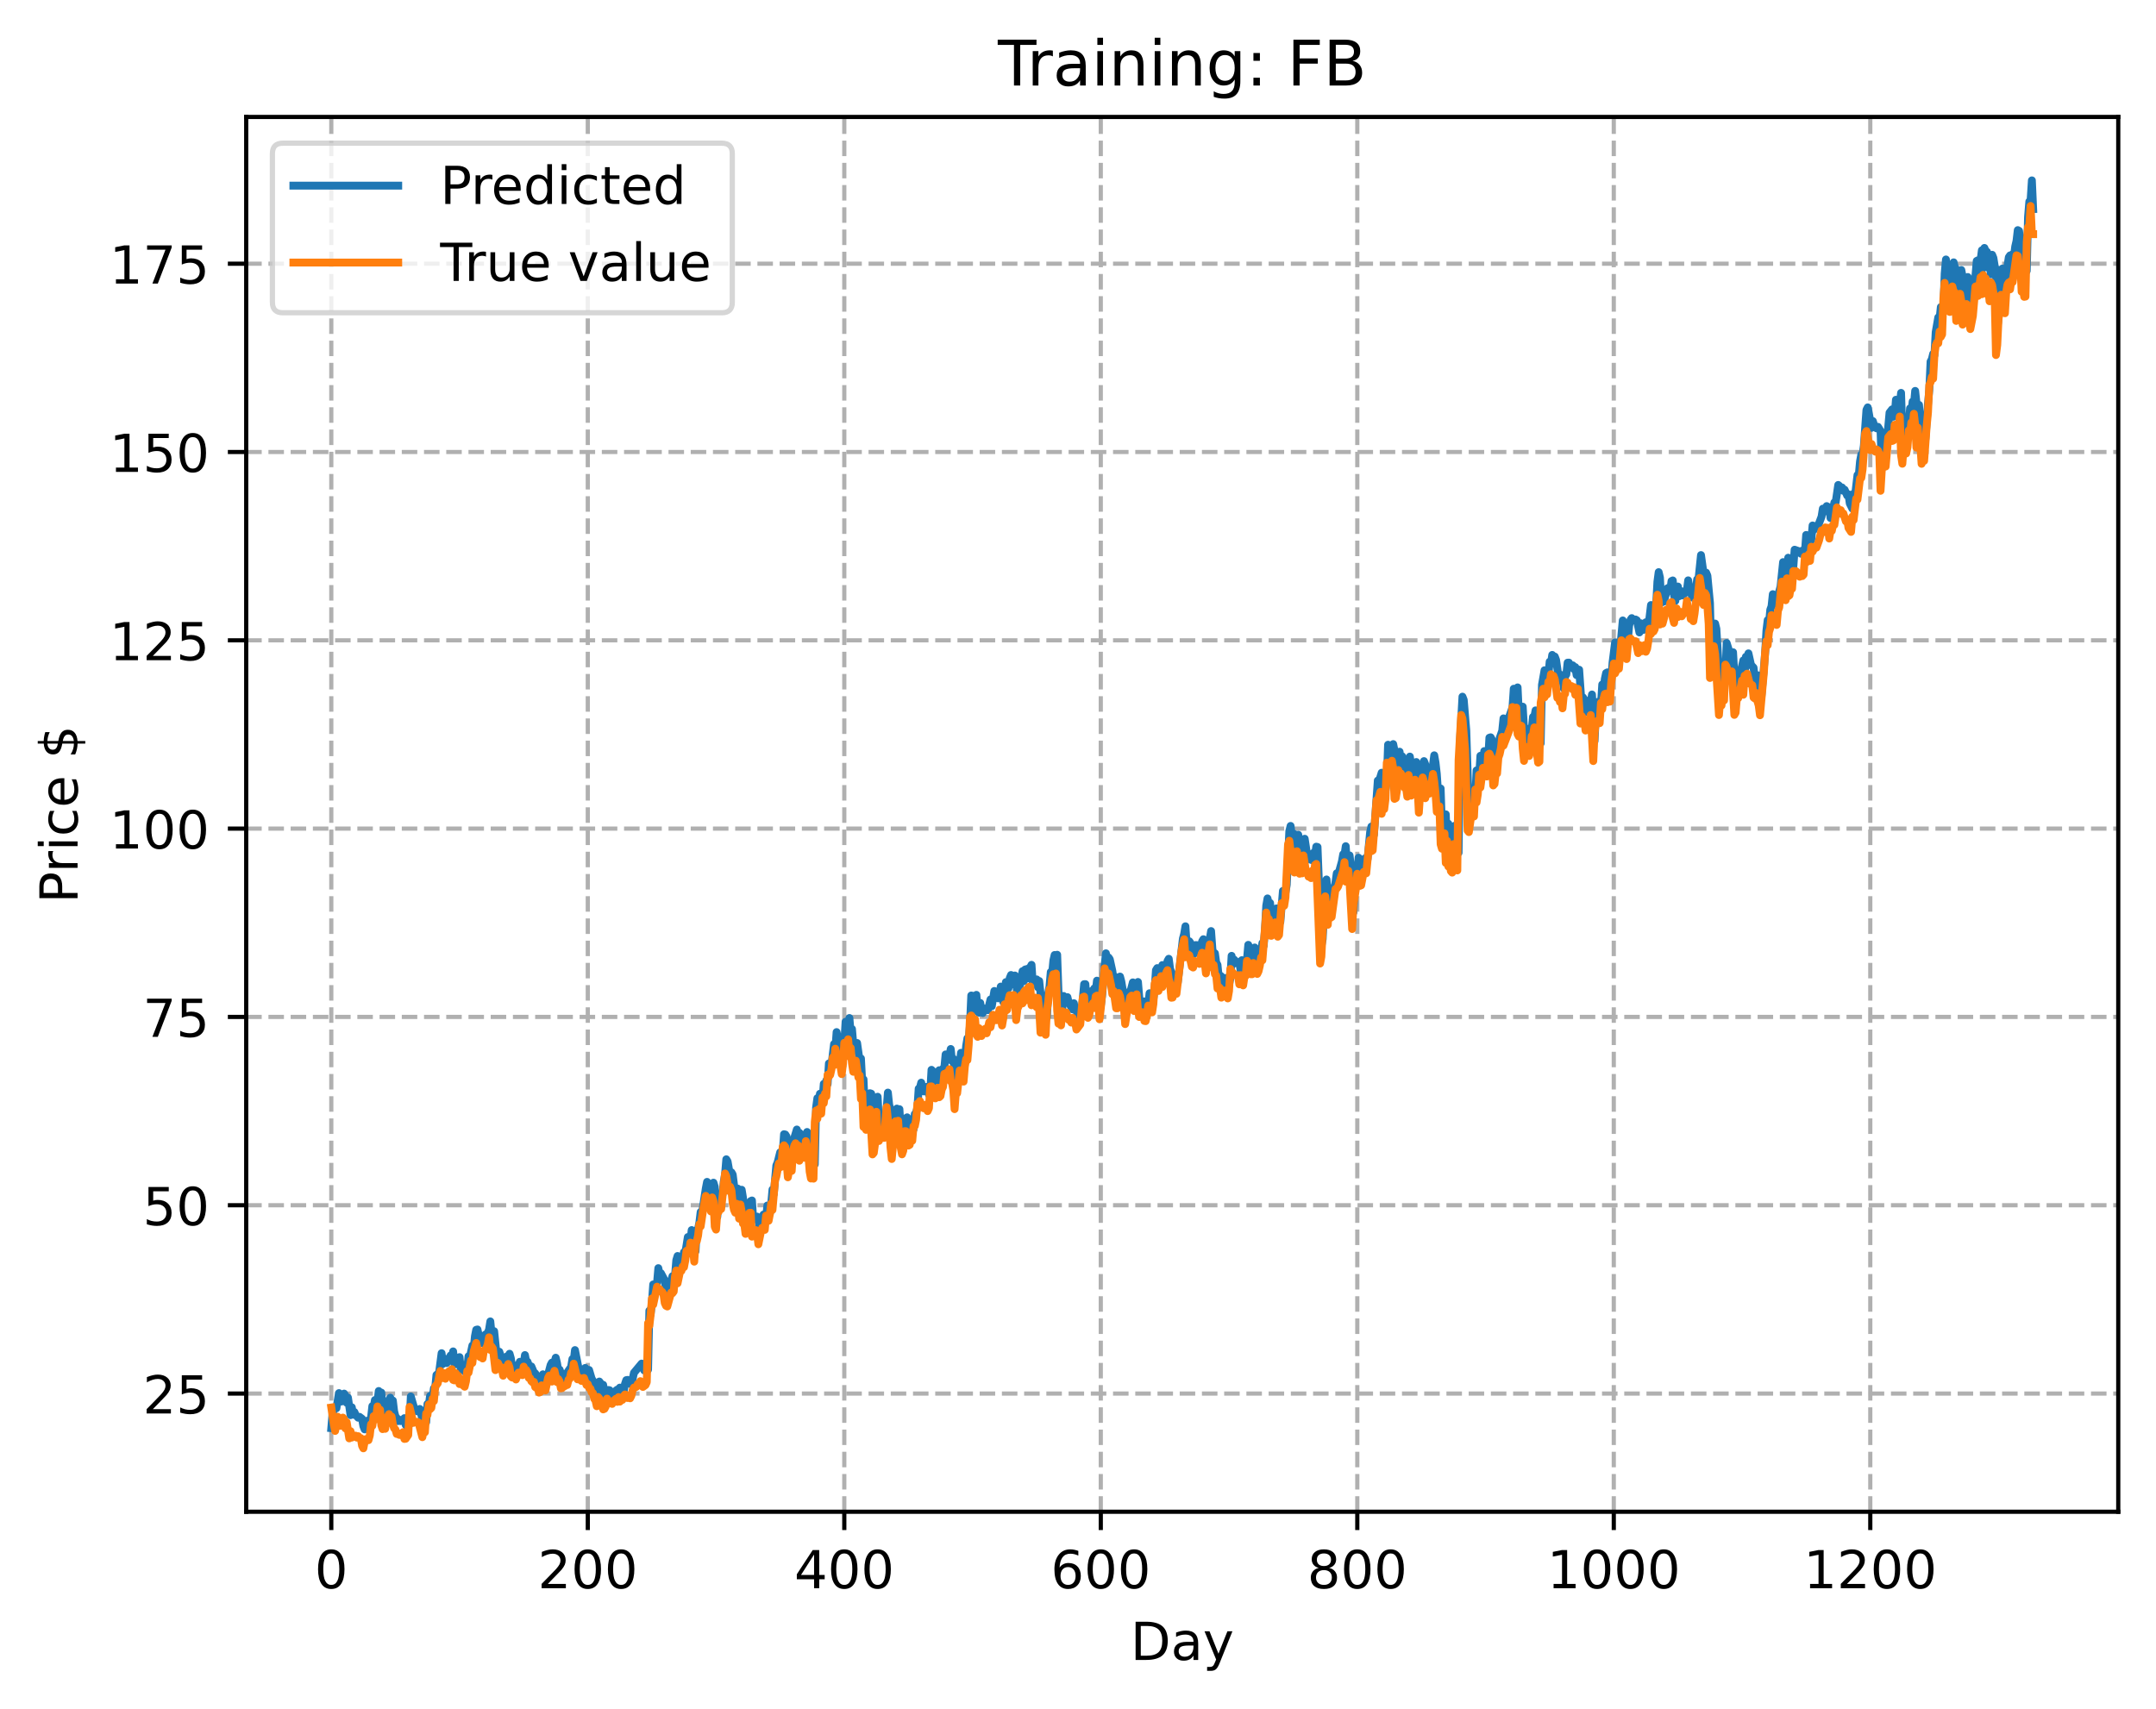 <?xml version="1.0" encoding="utf-8" standalone="no"?>
<!DOCTYPE svg PUBLIC "-//W3C//DTD SVG 1.1//EN"
  "http://www.w3.org/Graphics/SVG/1.1/DTD/svg11.dtd">
<!-- Created with matplotlib (https://matplotlib.org/) -->
<svg height="325.986pt" version="1.1" viewBox="0 0 411.286 325.986" width="411.286pt" xmlns="http://www.w3.org/2000/svg" xmlns:xlink="http://www.w3.org/1999/xlink">
 <defs>
  <style type="text/css">
*{stroke-linecap:butt;stroke-linejoin:round;}
  </style>
 </defs>
 <g id="figure_1">
  <g id="patch_1">
   <path d="M 0 325.986 
L 411.286 325.986 
L 411.286 0 
L 0 0 
z
" style="fill:#ffffff;"/>
  </g>
  <g id="axes_1">
   <g id="patch_2">
    <path d="M 46.966 288.43 
L 404.086 288.43 
L 404.086 22.318 
L 46.966 22.318 
z
" style="fill:#ffffff;"/>
   </g>
   <g id="matplotlib.axis_1">
    <g id="xtick_1">
     <g id="line2d_1">
      <path clip-path="url(#pc12aee7b8a)" d="M 63.198 288.43 
L 63.198 22.318 
" style="fill:none;stroke:#b0b0b0;stroke-dasharray:2.96,1.28;stroke-dashoffset:0;stroke-width:0.8;"/>
     </g>
     <g id="line2d_2">
      <defs>
       <path d="M 0 0 
L 0 3.5 
" id="med968cb345" style="stroke:#000000;stroke-width:0.8;"/>
      </defs>
      <g>
       <use style="stroke:#000000;stroke-width:0.8;" x="63.198" xlink:href="#med968cb345" y="288.43"/>
      </g>
     </g>
     <g id="text_1">
      <!-- 0 -->
      <defs>
       <path d="M 31.781 66.406 
Q 24.172 66.406 20.328 58.906 
Q 16.5 51.422 16.5 36.375 
Q 16.5 21.391 20.328 13.891 
Q 24.172 6.391 31.781 6.391 
Q 39.453 6.391 43.281 13.891 
Q 47.125 21.391 47.125 36.375 
Q 47.125 51.422 43.281 58.906 
Q 39.453 66.406 31.781 66.406 
z
M 31.781 74.219 
Q 44.047 74.219 50.516 64.516 
Q 56.984 54.828 56.984 36.375 
Q 56.984 17.969 50.516 8.266 
Q 44.047 -1.422 31.781 -1.422 
Q 19.531 -1.422 13.062 8.266 
Q 6.594 17.969 6.594 36.375 
Q 6.594 54.828 13.062 64.516 
Q 19.531 74.219 31.781 74.219 
z
" id="DejaVuSans-48"/>
      </defs>
      <g transform="translate(60.017 303.029)scale(0.1 -0.1)">
       <use xlink:href="#DejaVuSans-48"/>
      </g>
     </g>
    </g>
    <g id="xtick_2">
     <g id="line2d_3">
      <path clip-path="url(#pc12aee7b8a)" d="M 112.129 288.43 
L 112.129 22.318 
" style="fill:none;stroke:#b0b0b0;stroke-dasharray:2.96,1.28;stroke-dashoffset:0;stroke-width:0.8;"/>
     </g>
     <g id="line2d_4">
      <g>
       <use style="stroke:#000000;stroke-width:0.8;" x="112.129" xlink:href="#med968cb345" y="288.43"/>
      </g>
     </g>
     <g id="text_2">
      <!-- 200 -->
      <defs>
       <path d="M 19.188 8.297 
L 53.609 8.297 
L 53.609 0 
L 7.328 0 
L 7.328 8.297 
Q 12.938 14.109 22.625 23.891 
Q 32.328 33.688 34.812 36.531 
Q 39.547 41.844 41.422 45.531 
Q 43.312 49.219 43.312 52.781 
Q 43.312 58.594 39.234 62.25 
Q 35.156 65.922 28.609 65.922 
Q 23.969 65.922 18.812 64.312 
Q 13.672 62.703 7.812 59.422 
L 7.812 69.391 
Q 13.766 71.781 18.938 73 
Q 24.125 74.219 28.422 74.219 
Q 39.75 74.219 46.484 68.547 
Q 53.219 62.891 53.219 53.422 
Q 53.219 48.922 51.531 44.891 
Q 49.859 40.875 45.406 35.406 
Q 44.188 33.984 37.641 27.219 
Q 31.109 20.453 19.188 8.297 
z
" id="DejaVuSans-50"/>
      </defs>
      <g transform="translate(102.585 303.029)scale(0.1 -0.1)">
       <use xlink:href="#DejaVuSans-50"/>
       <use x="63.623" xlink:href="#DejaVuSans-48"/>
       <use x="127.246" xlink:href="#DejaVuSans-48"/>
      </g>
     </g>
    </g>
    <g id="xtick_3">
     <g id="line2d_5">
      <path clip-path="url(#pc12aee7b8a)" d="M 161.06 288.43 
L 161.06 22.318 
" style="fill:none;stroke:#b0b0b0;stroke-dasharray:2.96,1.28;stroke-dashoffset:0;stroke-width:0.8;"/>
     </g>
     <g id="line2d_6">
      <g>
       <use style="stroke:#000000;stroke-width:0.8;" x="161.06" xlink:href="#med968cb345" y="288.43"/>
      </g>
     </g>
     <g id="text_3">
      <!-- 400 -->
      <defs>
       <path d="M 37.797 64.312 
L 12.891 25.391 
L 37.797 25.391 
z
M 35.203 72.906 
L 47.609 72.906 
L 47.609 25.391 
L 58.016 25.391 
L 58.016 17.188 
L 47.609 17.188 
L 47.609 0 
L 37.797 0 
L 37.797 17.188 
L 4.891 17.188 
L 4.891 26.703 
z
" id="DejaVuSans-52"/>
      </defs>
      <g transform="translate(151.516 303.029)scale(0.1 -0.1)">
       <use xlink:href="#DejaVuSans-52"/>
       <use x="63.623" xlink:href="#DejaVuSans-48"/>
       <use x="127.246" xlink:href="#DejaVuSans-48"/>
      </g>
     </g>
    </g>
    <g id="xtick_4">
     <g id="line2d_7">
      <path clip-path="url(#pc12aee7b8a)" d="M 209.99 288.43 
L 209.99 22.318 
" style="fill:none;stroke:#b0b0b0;stroke-dasharray:2.96,1.28;stroke-dashoffset:0;stroke-width:0.8;"/>
     </g>
     <g id="line2d_8">
      <g>
       <use style="stroke:#000000;stroke-width:0.8;" x="209.99" xlink:href="#med968cb345" y="288.43"/>
      </g>
     </g>
     <g id="text_4">
      <!-- 600 -->
      <defs>
       <path d="M 33.016 40.375 
Q 26.375 40.375 22.484 35.828 
Q 18.609 31.297 18.609 23.391 
Q 18.609 15.531 22.484 10.953 
Q 26.375 6.391 33.016 6.391 
Q 39.656 6.391 43.531 10.953 
Q 47.406 15.531 47.406 23.391 
Q 47.406 31.297 43.531 35.828 
Q 39.656 40.375 33.016 40.375 
z
M 52.594 71.297 
L 52.594 62.312 
Q 48.875 64.062 45.094 64.984 
Q 41.312 65.922 37.594 65.922 
Q 27.828 65.922 22.672 59.328 
Q 17.531 52.734 16.797 39.406 
Q 19.672 43.656 24.016 45.922 
Q 28.375 48.188 33.594 48.188 
Q 44.578 48.188 50.953 41.516 
Q 57.328 34.859 57.328 23.391 
Q 57.328 12.156 50.688 5.359 
Q 44.047 -1.422 33.016 -1.422 
Q 20.359 -1.422 13.672 8.266 
Q 6.984 17.969 6.984 36.375 
Q 6.984 53.656 15.188 63.938 
Q 23.391 74.219 37.203 74.219 
Q 40.922 74.219 44.703 73.484 
Q 48.484 72.75 52.594 71.297 
z
" id="DejaVuSans-54"/>
      </defs>
      <g transform="translate(200.446 303.029)scale(0.1 -0.1)">
       <use xlink:href="#DejaVuSans-54"/>
       <use x="63.623" xlink:href="#DejaVuSans-48"/>
       <use x="127.246" xlink:href="#DejaVuSans-48"/>
      </g>
     </g>
    </g>
    <g id="xtick_5">
     <g id="line2d_9">
      <path clip-path="url(#pc12aee7b8a)" d="M 258.921 288.43 
L 258.921 22.318 
" style="fill:none;stroke:#b0b0b0;stroke-dasharray:2.96,1.28;stroke-dashoffset:0;stroke-width:0.8;"/>
     </g>
     <g id="line2d_10">
      <g>
       <use style="stroke:#000000;stroke-width:0.8;" x="258.921" xlink:href="#med968cb345" y="288.43"/>
      </g>
     </g>
     <g id="text_5">
      <!-- 800 -->
      <defs>
       <path d="M 31.781 34.625 
Q 24.75 34.625 20.719 30.859 
Q 16.703 27.094 16.703 20.516 
Q 16.703 13.922 20.719 10.156 
Q 24.75 6.391 31.781 6.391 
Q 38.812 6.391 42.859 10.172 
Q 46.922 13.969 46.922 20.516 
Q 46.922 27.094 42.891 30.859 
Q 38.875 34.625 31.781 34.625 
z
M 21.922 38.812 
Q 15.578 40.375 12.031 44.719 
Q 8.5 49.078 8.5 55.328 
Q 8.5 64.062 14.719 69.141 
Q 20.953 74.219 31.781 74.219 
Q 42.672 74.219 48.875 69.141 
Q 55.078 64.062 55.078 55.328 
Q 55.078 49.078 51.531 44.719 
Q 48 40.375 41.703 38.812 
Q 48.828 37.156 52.797 32.312 
Q 56.781 27.484 56.781 20.516 
Q 56.781 9.906 50.312 4.234 
Q 43.844 -1.422 31.781 -1.422 
Q 19.734 -1.422 13.25 4.234 
Q 6.781 9.906 6.781 20.516 
Q 6.781 27.484 10.781 32.312 
Q 14.797 37.156 21.922 38.812 
z
M 18.312 54.391 
Q 18.312 48.734 21.844 45.562 
Q 25.391 42.391 31.781 42.391 
Q 38.141 42.391 41.719 45.562 
Q 45.312 48.734 45.312 54.391 
Q 45.312 60.062 41.719 63.234 
Q 38.141 66.406 31.781 66.406 
Q 25.391 66.406 21.844 63.234 
Q 18.312 60.062 18.312 54.391 
z
" id="DejaVuSans-56"/>
      </defs>
      <g transform="translate(249.377 303.029)scale(0.1 -0.1)">
       <use xlink:href="#DejaVuSans-56"/>
       <use x="63.623" xlink:href="#DejaVuSans-48"/>
       <use x="127.246" xlink:href="#DejaVuSans-48"/>
      </g>
     </g>
    </g>
    <g id="xtick_6">
     <g id="line2d_11">
      <path clip-path="url(#pc12aee7b8a)" d="M 307.851 288.43 
L 307.851 22.318 
" style="fill:none;stroke:#b0b0b0;stroke-dasharray:2.96,1.28;stroke-dashoffset:0;stroke-width:0.8;"/>
     </g>
     <g id="line2d_12">
      <g>
       <use style="stroke:#000000;stroke-width:0.8;" x="307.851" xlink:href="#med968cb345" y="288.43"/>
      </g>
     </g>
     <g id="text_6">
      <!-- 1000 -->
      <defs>
       <path d="M 12.406 8.297 
L 28.516 8.297 
L 28.516 63.922 
L 10.984 60.406 
L 10.984 69.391 
L 28.422 72.906 
L 38.281 72.906 
L 38.281 8.297 
L 54.391 8.297 
L 54.391 0 
L 12.406 0 
z
" id="DejaVuSans-49"/>
      </defs>
      <g transform="translate(295.126 303.029)scale(0.1 -0.1)">
       <use xlink:href="#DejaVuSans-49"/>
       <use x="63.623" xlink:href="#DejaVuSans-48"/>
       <use x="127.246" xlink:href="#DejaVuSans-48"/>
       <use x="190.869" xlink:href="#DejaVuSans-48"/>
      </g>
     </g>
    </g>
    <g id="xtick_7">
     <g id="line2d_13">
      <path clip-path="url(#pc12aee7b8a)" d="M 356.782 288.43 
L 356.782 22.318 
" style="fill:none;stroke:#b0b0b0;stroke-dasharray:2.96,1.28;stroke-dashoffset:0;stroke-width:0.8;"/>
     </g>
     <g id="line2d_14">
      <g>
       <use style="stroke:#000000;stroke-width:0.8;" x="356.782" xlink:href="#med968cb345" y="288.43"/>
      </g>
     </g>
     <g id="text_7">
      <!-- 1200 -->
      <g transform="translate(344.057 303.029)scale(0.1 -0.1)">
       <use xlink:href="#DejaVuSans-49"/>
       <use x="63.623" xlink:href="#DejaVuSans-50"/>
       <use x="127.246" xlink:href="#DejaVuSans-48"/>
       <use x="190.869" xlink:href="#DejaVuSans-48"/>
      </g>
     </g>
    </g>
    <g id="text_8">
     <!-- Day -->
     <defs>
      <path d="M 19.672 64.797 
L 19.672 8.109 
L 31.594 8.109 
Q 46.688 8.109 53.688 14.938 
Q 60.688 21.781 60.688 36.531 
Q 60.688 51.172 53.688 57.984 
Q 46.688 64.797 31.594 64.797 
z
M 9.812 72.906 
L 30.078 72.906 
Q 51.266 72.906 61.172 64.094 
Q 71.094 55.281 71.094 36.531 
Q 71.094 17.672 61.125 8.828 
Q 51.172 0 30.078 0 
L 9.812 0 
z
" id="DejaVuSans-68"/>
      <path d="M 34.281 27.484 
Q 23.391 27.484 19.188 25 
Q 14.984 22.516 14.984 16.5 
Q 14.984 11.719 18.141 8.906 
Q 21.297 6.109 26.703 6.109 
Q 34.188 6.109 38.703 11.406 
Q 43.219 16.703 43.219 25.484 
L 43.219 27.484 
z
M 52.203 31.203 
L 52.203 0 
L 43.219 0 
L 43.219 8.297 
Q 40.141 3.328 35.547 0.953 
Q 30.953 -1.422 24.312 -1.422 
Q 15.922 -1.422 10.953 3.297 
Q 6 8.016 6 15.922 
Q 6 25.141 12.172 29.828 
Q 18.359 34.516 30.609 34.516 
L 43.219 34.516 
L 43.219 35.406 
Q 43.219 41.609 39.141 45 
Q 35.062 48.391 27.688 48.391 
Q 23 48.391 18.547 47.266 
Q 14.109 46.141 10.016 43.891 
L 10.016 52.203 
Q 14.938 54.109 19.578 55.047 
Q 24.219 56 28.609 56 
Q 40.484 56 46.344 49.844 
Q 52.203 43.703 52.203 31.203 
z
" id="DejaVuSans-97"/>
      <path d="M 32.172 -5.078 
Q 28.375 -14.844 24.75 -17.812 
Q 21.141 -20.797 15.094 -20.797 
L 7.906 -20.797 
L 7.906 -13.281 
L 13.188 -13.281 
Q 16.891 -13.281 18.938 -11.516 
Q 21 -9.766 23.484 -3.219 
L 25.094 0.875 
L 2.984 54.688 
L 12.5 54.688 
L 29.594 11.922 
L 46.688 54.688 
L 56.203 54.688 
z
" id="DejaVuSans-121"/>
     </defs>
     <g transform="translate(215.652 316.707)scale(0.1 -0.1)">
      <use xlink:href="#DejaVuSans-68"/>
      <use x="77.002" xlink:href="#DejaVuSans-97"/>
      <use x="138.281" xlink:href="#DejaVuSans-121"/>
     </g>
    </g>
   </g>
   <g id="matplotlib.axis_2">
    <g id="ytick_1">
     <g id="line2d_15">
      <path clip-path="url(#pc12aee7b8a)" d="M 46.966 265.886 
L 404.086 265.886 
" style="fill:none;stroke:#b0b0b0;stroke-dasharray:2.96,1.28;stroke-dashoffset:0;stroke-width:0.8;"/>
     </g>
     <g id="line2d_16">
      <defs>
       <path d="M 0 0 
L -3.5 0 
" id="m213a535224" style="stroke:#000000;stroke-width:0.8;"/>
      </defs>
      <g>
       <use style="stroke:#000000;stroke-width:0.8;" x="46.966" xlink:href="#m213a535224" y="265.886"/>
      </g>
     </g>
     <g id="text_9">
      <!-- 25 -->
      <defs>
       <path d="M 10.797 72.906 
L 49.516 72.906 
L 49.516 64.594 
L 19.828 64.594 
L 19.828 46.734 
Q 21.969 47.469 24.109 47.828 
Q 26.266 48.188 28.422 48.188 
Q 40.625 48.188 47.75 41.5 
Q 54.891 34.812 54.891 23.391 
Q 54.891 11.625 47.562 5.094 
Q 40.234 -1.422 26.906 -1.422 
Q 22.312 -1.422 17.547 -0.641 
Q 12.797 0.141 7.719 1.703 
L 7.719 11.625 
Q 12.109 9.234 16.797 8.062 
Q 21.484 6.891 26.703 6.891 
Q 35.156 6.891 40.078 11.328 
Q 45.016 15.766 45.016 23.391 
Q 45.016 31 40.078 35.438 
Q 35.156 39.891 26.703 39.891 
Q 22.75 39.891 18.812 39.016 
Q 14.891 38.141 10.797 36.281 
z
" id="DejaVuSans-53"/>
      </defs>
      <g transform="translate(27.241 269.685)scale(0.1 -0.1)">
       <use xlink:href="#DejaVuSans-50"/>
       <use x="63.623" xlink:href="#DejaVuSans-53"/>
      </g>
     </g>
    </g>
    <g id="ytick_2">
     <g id="line2d_17">
      <path clip-path="url(#pc12aee7b8a)" d="M 46.966 229.956 
L 404.086 229.956 
" style="fill:none;stroke:#b0b0b0;stroke-dasharray:2.96,1.28;stroke-dashoffset:0;stroke-width:0.8;"/>
     </g>
     <g id="line2d_18">
      <g>
       <use style="stroke:#000000;stroke-width:0.8;" x="46.966" xlink:href="#m213a535224" y="229.956"/>
      </g>
     </g>
     <g id="text_10">
      <!-- 50 -->
      <g transform="translate(27.241 233.756)scale(0.1 -0.1)">
       <use xlink:href="#DejaVuSans-53"/>
       <use x="63.623" xlink:href="#DejaVuSans-48"/>
      </g>
     </g>
    </g>
    <g id="ytick_3">
     <g id="line2d_19">
      <path clip-path="url(#pc12aee7b8a)" d="M 46.966 194.027 
L 404.086 194.027 
" style="fill:none;stroke:#b0b0b0;stroke-dasharray:2.96,1.28;stroke-dashoffset:0;stroke-width:0.8;"/>
     </g>
     <g id="line2d_20">
      <g>
       <use style="stroke:#000000;stroke-width:0.8;" x="46.966" xlink:href="#m213a535224" y="194.027"/>
      </g>
     </g>
     <g id="text_11">
      <!-- 75 -->
      <defs>
       <path d="M 8.203 72.906 
L 55.078 72.906 
L 55.078 68.703 
L 28.609 0 
L 18.312 0 
L 43.219 64.594 
L 8.203 64.594 
z
" id="DejaVuSans-55"/>
      </defs>
      <g transform="translate(27.241 197.826)scale(0.1 -0.1)">
       <use xlink:href="#DejaVuSans-55"/>
       <use x="63.623" xlink:href="#DejaVuSans-53"/>
      </g>
     </g>
    </g>
    <g id="ytick_4">
     <g id="line2d_21">
      <path clip-path="url(#pc12aee7b8a)" d="M 46.966 158.097 
L 404.086 158.097 
" style="fill:none;stroke:#b0b0b0;stroke-dasharray:2.96,1.28;stroke-dashoffset:0;stroke-width:0.8;"/>
     </g>
     <g id="line2d_22">
      <g>
       <use style="stroke:#000000;stroke-width:0.8;" x="46.966" xlink:href="#m213a535224" y="158.097"/>
      </g>
     </g>
     <g id="text_12">
      <!-- 100 -->
      <g transform="translate(20.878 161.897)scale(0.1 -0.1)">
       <use xlink:href="#DejaVuSans-49"/>
       <use x="63.623" xlink:href="#DejaVuSans-48"/>
       <use x="127.246" xlink:href="#DejaVuSans-48"/>
      </g>
     </g>
    </g>
    <g id="ytick_5">
     <g id="line2d_23">
      <path clip-path="url(#pc12aee7b8a)" d="M 46.966 122.168 
L 404.086 122.168 
" style="fill:none;stroke:#b0b0b0;stroke-dasharray:2.96,1.28;stroke-dashoffset:0;stroke-width:0.8;"/>
     </g>
     <g id="line2d_24">
      <g>
       <use style="stroke:#000000;stroke-width:0.8;" x="46.966" xlink:href="#m213a535224" y="122.168"/>
      </g>
     </g>
     <g id="text_13">
      <!-- 125 -->
      <g transform="translate(20.878 125.967)scale(0.1 -0.1)">
       <use xlink:href="#DejaVuSans-49"/>
       <use x="63.623" xlink:href="#DejaVuSans-50"/>
       <use x="127.246" xlink:href="#DejaVuSans-53"/>
      </g>
     </g>
    </g>
    <g id="ytick_6">
     <g id="line2d_25">
      <path clip-path="url(#pc12aee7b8a)" d="M 46.966 86.238 
L 404.086 86.238 
" style="fill:none;stroke:#b0b0b0;stroke-dasharray:2.96,1.28;stroke-dashoffset:0;stroke-width:0.8;"/>
     </g>
     <g id="line2d_26">
      <g>
       <use style="stroke:#000000;stroke-width:0.8;" x="46.966" xlink:href="#m213a535224" y="86.238"/>
      </g>
     </g>
     <g id="text_14">
      <!-- 150 -->
      <g transform="translate(20.878 90.038)scale(0.1 -0.1)">
       <use xlink:href="#DejaVuSans-49"/>
       <use x="63.623" xlink:href="#DejaVuSans-53"/>
       <use x="127.246" xlink:href="#DejaVuSans-48"/>
      </g>
     </g>
    </g>
    <g id="ytick_7">
     <g id="line2d_27">
      <path clip-path="url(#pc12aee7b8a)" d="M 46.966 50.309 
L 404.086 50.309 
" style="fill:none;stroke:#b0b0b0;stroke-dasharray:2.96,1.28;stroke-dashoffset:0;stroke-width:0.8;"/>
     </g>
     <g id="line2d_28">
      <g>
       <use style="stroke:#000000;stroke-width:0.8;" x="46.966" xlink:href="#m213a535224" y="50.309"/>
      </g>
     </g>
     <g id="text_15">
      <!-- 175 -->
      <g transform="translate(20.878 54.108)scale(0.1 -0.1)">
       <use xlink:href="#DejaVuSans-49"/>
       <use x="63.623" xlink:href="#DejaVuSans-55"/>
       <use x="127.246" xlink:href="#DejaVuSans-53"/>
      </g>
     </g>
    </g>
    <g id="text_16">
     <!-- Price $ -->
     <defs>
      <path d="M 19.672 64.797 
L 19.672 37.406 
L 32.078 37.406 
Q 38.969 37.406 42.719 40.969 
Q 46.484 44.531 46.484 51.125 
Q 46.484 57.672 42.719 61.234 
Q 38.969 64.797 32.078 64.797 
z
M 9.812 72.906 
L 32.078 72.906 
Q 44.344 72.906 50.609 67.359 
Q 56.891 61.812 56.891 51.125 
Q 56.891 40.328 50.609 34.812 
Q 44.344 29.297 32.078 29.297 
L 19.672 29.297 
L 19.672 0 
L 9.812 0 
z
" id="DejaVuSans-80"/>
      <path d="M 41.109 46.297 
Q 39.594 47.172 37.812 47.578 
Q 36.031 48 33.891 48 
Q 26.266 48 22.188 43.047 
Q 18.109 38.094 18.109 28.812 
L 18.109 0 
L 9.078 0 
L 9.078 54.688 
L 18.109 54.688 
L 18.109 46.188 
Q 20.953 51.172 25.484 53.578 
Q 30.031 56 36.531 56 
Q 37.453 56 38.578 55.875 
Q 39.703 55.766 41.062 55.516 
z
" id="DejaVuSans-114"/>
      <path d="M 9.422 54.688 
L 18.406 54.688 
L 18.406 0 
L 9.422 0 
z
M 9.422 75.984 
L 18.406 75.984 
L 18.406 64.594 
L 9.422 64.594 
z
" id="DejaVuSans-105"/>
      <path d="M 48.781 52.594 
L 48.781 44.188 
Q 44.969 46.297 41.141 47.344 
Q 37.312 48.391 33.406 48.391 
Q 24.656 48.391 19.812 42.844 
Q 14.984 37.312 14.984 27.297 
Q 14.984 17.281 19.812 11.734 
Q 24.656 6.203 33.406 6.203 
Q 37.312 6.203 41.141 7.25 
Q 44.969 8.297 48.781 10.406 
L 48.781 2.094 
Q 45.016 0.344 40.984 -0.531 
Q 36.969 -1.422 32.422 -1.422 
Q 20.062 -1.422 12.781 6.344 
Q 5.516 14.109 5.516 27.297 
Q 5.516 40.672 12.859 48.328 
Q 20.219 56 33.016 56 
Q 37.156 56 41.109 55.141 
Q 45.062 54.297 48.781 52.594 
z
" id="DejaVuSans-99"/>
      <path d="M 56.203 29.594 
L 56.203 25.203 
L 14.891 25.203 
Q 15.484 15.922 20.484 11.062 
Q 25.484 6.203 34.422 6.203 
Q 39.594 6.203 44.453 7.469 
Q 49.312 8.734 54.109 11.281 
L 54.109 2.781 
Q 49.266 0.734 44.188 -0.344 
Q 39.109 -1.422 33.891 -1.422 
Q 20.797 -1.422 13.156 6.188 
Q 5.516 13.812 5.516 26.812 
Q 5.516 40.234 12.766 48.109 
Q 20.016 56 32.328 56 
Q 43.359 56 49.781 48.891 
Q 56.203 41.797 56.203 29.594 
z
M 47.219 32.234 
Q 47.125 39.594 43.094 43.984 
Q 39.062 48.391 32.422 48.391 
Q 24.906 48.391 20.391 44.141 
Q 15.875 39.891 15.188 32.172 
z
" id="DejaVuSans-101"/>
      <path id="DejaVuSans-32"/>
      <path d="M 33.797 -14.703 
L 28.906 -14.703 
L 28.859 0 
Q 23.734 0.094 18.609 1.188 
Q 13.484 2.297 8.297 4.5 
L 8.297 13.281 
Q 13.281 10.156 18.375 8.562 
Q 23.484 6.984 28.906 6.938 
L 28.906 29.203 
Q 18.109 30.953 13.203 35.156 
Q 8.297 39.359 8.297 46.688 
Q 8.297 54.641 13.625 59.219 
Q 18.953 63.812 28.906 64.5 
L 28.906 75.984 
L 33.797 75.984 
L 33.797 64.656 
Q 38.328 64.453 42.578 63.688 
Q 46.828 62.938 50.875 61.625 
L 50.875 53.078 
Q 46.828 55.125 42.547 56.25 
Q 38.281 57.375 33.797 57.562 
L 33.797 36.719 
Q 44.875 35.016 50.094 30.609 
Q 55.328 26.219 55.328 18.609 
Q 55.328 10.359 49.781 5.594 
Q 44.234 0.828 33.797 0.094 
z
M 28.906 37.594 
L 28.906 57.625 
Q 23.25 56.984 20.266 54.391 
Q 17.281 51.812 17.281 47.516 
Q 17.281 43.312 20.031 40.969 
Q 22.797 38.625 28.906 37.594 
z
M 33.797 28.219 
L 33.797 7.078 
Q 39.984 7.906 43.141 10.594 
Q 46.297 13.281 46.297 17.672 
Q 46.297 21.969 43.281 24.5 
Q 40.281 27.047 33.797 28.219 
z
" id="DejaVuSans-36"/>
     </defs>
     <g transform="translate(14.798 172.342)rotate(-90)scale(0.1 -0.1)">
      <use xlink:href="#DejaVuSans-80"/>
      <use x="58.553" xlink:href="#DejaVuSans-114"/>
      <use x="99.666" xlink:href="#DejaVuSans-105"/>
      <use x="127.449" xlink:href="#DejaVuSans-99"/>
      <use x="182.43" xlink:href="#DejaVuSans-101"/>
      <use x="243.953" xlink:href="#DejaVuSans-32"/>
      <use x="275.74" xlink:href="#DejaVuSans-36"/>
     </g>
    </g>
   </g>
   <g id="line2d_29">
    <path clip-path="url(#pc12aee7b8a)" d="M 63.198 272.484 
L 63.443 269.544 
L 63.932 268.605 
L 64.177 268.685 
L 64.666 265.793 
L 64.911 267.425 
L 65.156 267.391 
L 65.4 266.822 
L 65.645 265.89 
L 65.89 266.303 
L 66.134 267.64 
L 66.379 266.654 
L 66.868 270.007 
L 67.113 268.498 
L 67.357 269.909 
L 67.602 269.406 
L 67.847 269.973 
L 68.336 270.494 
L 68.581 270.322 
L 69.07 270.691 
L 69.315 272.093 
L 69.559 272.718 
L 70.049 271.083 
L 70.293 270.999 
L 70.538 271.42 
L 70.783 270.481 
L 71.027 268.269 
L 71.272 268.67 
L 71.517 267.122 
L 71.761 267.97 
L 72.006 267.403 
L 72.251 265.394 
L 72.495 266.198 
L 72.74 265.695 
L 72.984 268.66 
L 73.229 269.425 
L 73.474 268.984 
L 73.718 269.469 
L 73.963 267.588 
L 74.452 266.666 
L 74.697 267.44 
L 74.942 267.215 
L 75.186 269.273 
L 75.431 270.235 
L 75.676 270.524 
L 75.92 271.14 
L 76.165 270.864 
L 76.41 271.137 
L 76.654 270.998 
L 76.899 271.165 
L 77.144 270.575 
L 77.388 271.871 
L 77.633 272.147 
L 78.122 271.757 
L 78.367 266.44 
L 79.101 268.978 
L 79.59 269.279 
L 80.079 268.82 
L 80.813 271.653 
L 81.058 270.845 
L 81.303 271.339 
L 81.547 267.858 
L 81.792 268.158 
L 82.037 266.339 
L 82.281 266.724 
L 82.526 266.526 
L 82.771 264.877 
L 83.015 264.842 
L 83.26 262.327 
L 83.749 261.962 
L 84.239 258.18 
L 84.483 260.233 
L 84.972 259.263 
L 85.217 260.07 
L 85.462 259.61 
L 85.706 259.566 
L 85.951 258.62 
L 86.196 259.417 
L 86.44 257.839 
L 86.685 260.256 
L 86.93 260.285 
L 87.174 259.147 
L 87.419 259.443 
L 87.664 258.932 
L 87.908 261.338 
L 88.153 260.336 
L 88.642 261.691 
L 88.887 261.856 
L 89.132 261.138 
L 89.376 258.764 
L 89.621 259.019 
L 90.11 256.72 
L 90.355 257.44 
L 90.599 254.941 
L 90.844 253.716 
L 91.089 253.658 
L 91.578 256.007 
L 91.823 256.262 
L 92.067 255.328 
L 92.312 256.098 
L 92.557 254.656 
L 93.046 254.325 
L 93.291 253.662 
L 93.535 252.116 
L 93.78 254.604 
L 94.025 253.899 
L 94.269 253.99 
L 94.759 258.704 
L 95.248 257.899 
L 95.493 258.651 
L 95.737 258.841 
L 95.982 259.421 
L 96.227 260.95 
L 96.716 258.779 
L 96.96 259.108 
L 97.205 258.287 
L 97.45 259.158 
L 97.694 260.899 
L 97.939 261.187 
L 98.184 260.958 
L 98.428 260.535 
L 98.673 261.248 
L 99.162 259.821 
L 99.407 259.854 
L 99.652 260.423 
L 99.896 260.355 
L 100.141 258.536 
L 100.386 259.802 
L 100.63 259.802 
L 101.12 261.114 
L 101.364 260.706 
L 101.854 261.884 
L 102.098 262.025 
L 102.587 262.845 
L 102.832 263.018 
L 103.077 264 
L 103.321 263.578 
L 103.566 262.208 
L 103.811 262.857 
L 104.055 263.047 
L 104.3 263.05 
L 104.545 262.278 
L 105.034 260.432 
L 105.279 259.982 
L 105.523 260.731 
L 106.013 259.043 
L 106.257 260.06 
L 106.502 261.577 
L 106.747 261.303 
L 106.991 261.968 
L 107.236 263.131 
L 107.481 263.051 
L 107.97 262.222 
L 108.948 260.798 
L 109.193 259.29 
L 109.438 259.694 
L 109.682 257.587 
L 110.416 261.306 
L 110.661 261.532 
L 110.906 261.352 
L 111.15 262.103 
L 111.395 261.837 
L 111.64 260.996 
L 111.884 261.402 
L 112.129 262.125 
L 112.374 261.384 
L 112.863 263.034 
L 113.352 263.849 
L 113.597 265.017 
L 114.086 265.691 
L 114.331 263.59 
L 114.82 264.24 
L 115.065 264.215 
L 115.309 265.998 
L 115.799 266.197 
L 116.043 265.2 
L 116.288 265.248 
L 116.533 265.899 
L 117.022 266.444 
L 117.511 265.317 
L 117.756 265.128 
L 118.001 265.888 
L 118.245 264.749 
L 118.49 265.653 
L 118.979 265.513 
L 119.224 264.05 
L 119.469 263.322 
L 119.713 263.275 
L 119.958 263.8 
L 120.203 263.888 
L 120.447 264.177 
L 120.936 261.923 
L 122.404 260.163 
L 122.894 261.471 
L 123.383 261.631 
L 123.628 261.322 
L 123.872 250.072 
L 124.117 250.765 
L 124.362 248.552 
L 124.606 245.065 
L 124.851 246.782 
L 125.34 244.742 
L 125.585 241.953 
L 125.83 243.165 
L 126.074 242.917 
L 126.808 244.278 
L 127.053 246.148 
L 127.297 246.616 
L 127.542 246.307 
L 128.276 243.496 
L 128.521 243.701 
L 128.765 243.467 
L 129.01 240.438 
L 129.255 239.634 
L 129.499 242.152 
L 129.989 239.73 
L 130.233 240.094 
L 130.478 238.904 
L 130.723 239.101 
L 131.212 236.02 
L 131.457 236.101 
L 131.701 236.773 
L 131.946 234.69 
L 132.191 235.047 
L 132.435 235.93 
L 132.68 238.734 
L 132.924 234.662 
L 133.169 234.479 
L 133.414 233.236 
L 133.658 231.234 
L 133.903 231.578 
L 134.637 226.77 
L 134.882 225.493 
L 135.126 226.802 
L 135.371 226.45 
L 135.616 226.874 
L 135.86 228.393 
L 136.105 225.647 
L 136.35 226.437 
L 136.594 231.172 
L 136.839 232.149 
L 137.084 228.61 
L 137.573 227.879 
L 137.818 227.946 
L 138.062 225.478 
L 138.307 224.147 
L 138.551 221.186 
L 138.796 221.591 
L 139.285 224.37 
L 139.53 223.676 
L 139.775 224.102 
L 140.264 227.959 
L 140.509 228.366 
L 140.753 226.782 
L 140.998 227.562 
L 141.243 229.643 
L 141.487 227.002 
L 141.732 228.499 
L 141.977 231.022 
L 142.221 231.215 
L 142.466 233.021 
L 142.711 232.465 
L 142.955 229.623 
L 143.2 229.157 
L 143.445 229.044 
L 143.689 232.705 
L 143.934 232.346 
L 144.423 232.119 
L 144.668 232.431 
L 144.912 234.633 
L 145.157 232.936 
L 145.646 231.727 
L 145.891 231.843 
L 146.136 232.554 
L 146.38 230.005 
L 146.87 231.49 
L 147.114 229.655 
L 147.359 226.958 
L 147.604 227.847 
L 148.093 222.358 
L 148.338 221.791 
L 148.827 219.854 
L 149.072 220.465 
L 149.316 219.977 
L 149.561 216.401 
L 149.806 216.458 
L 150.05 216.845 
L 150.539 222.494 
L 150.784 221.181 
L 151.029 221.109 
L 151.273 221.401 
L 151.518 217.123 
L 152.007 215.506 
L 152.252 217.065 
L 152.497 216.129 
L 152.741 218.984 
L 152.986 216.487 
L 153.231 216.805 
L 153.475 217.31 
L 153.72 218.875 
L 153.965 215.974 
L 154.454 217.932 
L 154.699 220.808 
L 154.943 221.837 
L 155.188 219.625 
L 155.433 222.143 
L 155.677 211.321 
L 155.922 209.522 
L 156.166 210.85 
L 156.411 208.678 
L 156.656 210.022 
L 156.9 209.942 
L 157.145 206.794 
L 157.39 208.18 
L 157.634 206.14 
L 157.879 206.839 
L 158.124 202.896 
L 158.368 203.194 
L 158.613 203.224 
L 159.102 199.197 
L 159.347 200.319 
L 159.592 196.915 
L 160.081 199.156 
L 160.326 199.031 
L 160.57 199.304 
L 160.815 201.001 
L 161.06 198.981 
L 161.304 194.939 
L 161.549 195.678 
L 161.794 197.476 
L 162.038 194.231 
L 162.283 197.19 
L 162.527 196.322 
L 162.772 199.169 
L 163.017 200.261 
L 163.261 199.32 
L 163.506 198.994 
L 163.995 202.487 
L 164.24 201.949 
L 164.485 206.62 
L 164.729 205.936 
L 164.974 211.678 
L 165.219 210.806 
L 165.463 212.498 
L 165.708 212.231 
L 165.953 208.578 
L 166.197 208.66 
L 166.687 217.466 
L 166.931 217.169 
L 167.176 215.787 
L 167.421 209.252 
L 167.665 213.852 
L 167.91 214.886 
L 168.154 214.278 
L 168.399 214.084 
L 168.644 212.771 
L 168.888 214.627 
L 169.378 208.457 
L 169.622 210.777 
L 169.867 211.799 
L 170.112 216.583 
L 170.356 218.394 
L 170.846 213.366 
L 171.09 211.513 
L 171.335 212.732 
L 171.58 211.626 
L 171.824 215.608 
L 172.069 217.431 
L 172.314 217.619 
L 172.558 217.275 
L 172.803 213.353 
L 173.048 213.179 
L 173.292 214.012 
L 173.537 215.856 
L 173.782 216.12 
L 174.026 214.434 
L 174.271 215.479 
L 174.515 212.552 
L 174.76 212.27 
L 175.005 211.376 
L 175.249 207.704 
L 175.494 207.498 
L 175.739 206.562 
L 175.983 207.843 
L 176.228 208.232 
L 176.473 208.088 
L 176.717 207.375 
L 177.207 208.833 
L 177.451 208.371 
L 177.696 204.116 
L 177.941 204.374 
L 178.185 206.279 
L 178.43 205.747 
L 178.675 206.165 
L 178.919 206.199 
L 179.164 204.193 
L 179.409 205.848 
L 179.653 205.487 
L 179.898 203.874 
L 180.142 203.749 
L 180.387 201.177 
L 180.632 201.872 
L 180.876 201.366 
L 181.121 201.337 
L 181.366 200.139 
L 181.61 202.461 
L 181.855 201.993 
L 182.1 203.653 
L 182.344 207.305 
L 182.589 204.381 
L 182.834 204.967 
L 183.323 200.87 
L 183.568 201.107 
L 183.812 201.044 
L 184.057 202.444 
L 184.302 199.557 
L 184.546 198.096 
L 184.791 198.427 
L 185.036 195.51 
L 185.28 189.936 
L 185.77 190.048 
L 186.014 191.52 
L 186.259 189.813 
L 186.503 193.044 
L 186.748 193.222 
L 186.993 191.349 
L 187.237 192.782 
L 187.482 193.286 
L 187.727 192.416 
L 187.971 192.769 
L 188.216 192.495 
L 188.461 192.733 
L 188.95 190.692 
L 189.195 191.986 
L 189.684 189.071 
L 190.173 190.344 
L 190.418 190.474 
L 190.663 189.707 
L 190.907 188.233 
L 191.397 191.193 
L 191.641 190.103 
L 191.886 187.379 
L 192.13 188.754 
L 192.375 188.582 
L 192.62 186.612 
L 192.864 186.02 
L 193.109 187.814 
L 193.598 186.117 
L 193.843 186.662 
L 194.088 190.739 
L 194.332 188.68 
L 194.577 187.968 
L 195.066 185.289 
L 195.311 187.205 
L 195.556 184.977 
L 195.8 184.907 
L 196.045 186.673 
L 196.29 184.712 
L 196.534 184.538 
L 196.779 184.084 
L 197.024 187.74 
L 197.268 187.237 
L 197.513 187.289 
L 197.758 186.864 
L 198.002 188.365 
L 198.247 187.164 
L 198.491 189.502 
L 198.736 193.747 
L 198.981 193.687 
L 199.225 192.818 
L 199.47 193.179 
L 199.715 194.086 
L 199.959 189.513 
L 200.204 188.233 
L 200.449 185.445 
L 200.693 185.855 
L 200.938 183.262 
L 201.183 182.205 
L 201.427 182.879 
L 201.672 182.161 
L 201.917 189.204 
L 202.161 191.935 
L 202.406 190.918 
L 202.651 192.31 
L 202.895 190.023 
L 203.14 191.304 
L 203.629 190.247 
L 203.874 191.301 
L 204.608 192.59 
L 204.852 191.403 
L 205.097 192.73 
L 205.342 192.38 
L 205.586 194.074 
L 205.831 193.373 
L 206.076 193.333 
L 206.32 193.126 
L 206.81 187.774 
L 207.054 187.766 
L 207.299 191.332 
L 207.544 190.689 
L 207.788 191.498 
L 208.033 190.75 
L 208.278 189.067 
L 208.522 189.02 
L 208.767 188.562 
L 209.012 189.443 
L 209.256 187.103 
L 209.501 187.228 
L 209.746 188.388 
L 209.99 191.932 
L 210.235 190.013 
L 210.724 184.184 
L 210.969 181.884 
L 211.213 183.225 
L 211.458 182.668 
L 211.703 183.008 
L 212.192 185.235 
L 212.437 186.915 
L 212.681 186.339 
L 213.171 189.732 
L 213.415 189.59 
L 213.66 186.324 
L 213.905 187.255 
L 214.149 188.695 
L 214.639 189.765 
L 214.883 193.151 
L 215.373 190.186 
L 216.106 187.433 
L 216.351 188.006 
L 216.596 190.291 
L 216.84 189.711 
L 217.085 187.354 
L 217.33 190.292 
L 217.574 191.762 
L 217.819 191.289 
L 218.064 191.232 
L 218.308 191.055 
L 218.553 192.682 
L 218.798 192.628 
L 219.042 191.853 
L 219.287 189.501 
L 219.532 189.521 
L 219.776 190.269 
L 220.021 190.647 
L 220.266 188.766 
L 220.51 185.112 
L 220.755 184.707 
L 221 186.131 
L 221.244 186.683 
L 221.734 184.124 
L 221.978 186.267 
L 222.223 185.069 
L 222.467 184.99 
L 222.712 183.356 
L 222.957 182.931 
L 223.201 184.777 
L 223.446 185.544 
L 223.691 188.644 
L 223.935 188.11 
L 224.18 186.077 
L 224.425 187.569 
L 224.669 187.491 
L 225.648 179.111 
L 225.893 178.184 
L 226.137 176.728 
L 226.382 180.304 
L 226.871 179.583 
L 227.116 179.925 
L 227.361 181.075 
L 227.605 181.657 
L 227.85 181.938 
L 228.094 180.311 
L 228.339 180.325 
L 228.584 180.48 
L 228.828 180.931 
L 229.073 180.876 
L 229.318 179.605 
L 229.562 179.197 
L 229.807 180.491 
L 230.052 180.997 
L 230.296 183.192 
L 230.541 179.754 
L 230.786 179.066 
L 231.03 177.64 
L 231.275 181.014 
L 231.52 182.419 
L 231.764 181.881 
L 232.009 183.657 
L 232.254 184.085 
L 232.498 186.538 
L 232.743 186.105 
L 232.988 186.292 
L 233.232 188.039 
L 233.477 187.24 
L 233.966 186.57 
L 234.211 187.489 
L 234.455 187.911 
L 234.7 186.686 
L 234.945 182.365 
L 235.189 183.975 
L 235.434 183.1 
L 235.923 183.696 
L 236.168 183.864 
L 236.413 183.52 
L 236.657 185.16 
L 236.902 183.195 
L 237.147 183.699 
L 237.391 185.067 
L 237.636 183.386 
L 237.881 182.958 
L 238.125 180.27 
L 238.37 181.125 
L 238.615 180.919 
L 238.859 183.388 
L 239.104 183.043 
L 239.349 180.775 
L 240.082 183.078 
L 240.327 182.852 
L 240.572 181.738 
L 240.816 179.932 
L 241.061 180.461 
L 241.306 177.434 
L 241.55 172.799 
L 241.795 171.412 
L 242.04 172.462 
L 242.284 172.272 
L 242.529 175.665 
L 242.774 175.647 
L 243.018 174.185 
L 243.508 173.318 
L 243.752 173.804 
L 243.997 176.091 
L 244.242 175.896 
L 244.731 169.979 
L 244.976 170.429 
L 245.22 170.302 
L 245.465 168.826 
L 245.954 158.555 
L 246.199 157.579 
L 246.688 161.394 
L 246.933 159.139 
L 247.177 163.233 
L 247.422 161.736 
L 247.667 159.266 
L 248.156 163.506 
L 248.645 163.463 
L 248.89 160.026 
L 249.379 163.273 
L 249.624 163.235 
L 249.869 163.996 
L 250.113 163.082 
L 250.358 164.161 
L 250.603 162.694 
L 250.847 163.241 
L 251.092 161.541 
L 251.337 161.598 
L 252.07 180.536 
L 252.315 179.189 
L 252.804 169.625 
L 253.049 167.799 
L 253.538 173.144 
L 253.783 169.462 
L 254.028 171.985 
L 254.272 171.72 
L 255.006 166.615 
L 255.251 166.585 
L 255.496 166.125 
L 255.985 164.369 
L 256.23 162.984 
L 256.474 163.143 
L 256.719 161.448 
L 256.964 165.301 
L 257.208 163.699 
L 257.453 163.207 
L 257.697 165.38 
L 258.187 174.069 
L 258.431 169.588 
L 258.921 166.598 
L 259.165 163.642 
L 259.41 165.458 
L 259.655 166.083 
L 259.899 166.119 
L 260.144 165.218 
L 260.389 163.778 
L 260.878 163.931 
L 261.367 158.772 
L 261.612 157.698 
L 261.857 159.672 
L 262.101 159.267 
L 262.835 148.917 
L 263.08 149.03 
L 263.569 147.432 
L 263.814 151.562 
L 264.058 149.581 
L 264.303 150.726 
L 264.548 148.947 
L 264.792 142.089 
L 265.037 144.555 
L 265.282 145.533 
L 265.526 143.19 
L 265.771 141.968 
L 266.016 143.174 
L 266.26 149.037 
L 266.505 148.993 
L 266.75 147.292 
L 266.994 143.419 
L 267.239 145.665 
L 267.484 144.296 
L 267.728 144.857 
L 267.973 146.333 
L 268.462 146.932 
L 268.707 148.777 
L 268.952 144.352 
L 269.196 146.012 
L 269.441 148.551 
L 269.685 145.776 
L 269.93 146.632 
L 270.175 145.387 
L 270.419 148.248 
L 270.664 147.065 
L 270.909 151.769 
L 271.153 148.159 
L 271.398 148.312 
L 271.643 145.213 
L 271.887 145.851 
L 272.132 149.018 
L 272.621 147.006 
L 272.866 148.403 
L 273.111 147.862 
L 273.6 144.109 
L 273.845 145.492 
L 274.089 147.656 
L 274.334 151.27 
L 274.579 150.67 
L 274.823 150.437 
L 275.068 157.798 
L 275.313 158.884 
L 275.557 158.025 
L 275.802 155.37 
L 276.046 161.118 
L 276.291 157.153 
L 276.536 162.025 
L 276.78 161.425 
L 277.025 162.995 
L 277.27 162.953 
L 277.514 157.546 
L 277.759 158.88 
L 278.004 158.372 
L 278.248 162.698 
L 278.493 141.766 
L 278.982 132.919 
L 279.227 133.534 
L 279.716 139.369 
L 280.206 154.883 
L 280.45 155.162 
L 280.94 151.898 
L 281.184 151.739 
L 281.429 152.37 
L 281.673 146.985 
L 281.918 149.666 
L 282.163 148.167 
L 282.407 144.199 
L 282.652 146.738 
L 283.141 143.303 
L 283.386 143.692 
L 283.631 143.678 
L 283.875 145.045 
L 284.12 140.751 
L 284.365 140.674 
L 284.609 141.142 
L 284.854 142.847 
L 285.099 146.698 
L 285.343 146.131 
L 285.588 143.856 
L 285.833 144.219 
L 286.077 140.841 
L 286.567 139.435 
L 286.811 137.059 
L 287.056 138.698 
L 287.301 138.365 
L 288.279 135.695 
L 288.524 134.983 
L 288.768 131.406 
L 289.013 133.378 
L 289.258 134.164 
L 289.502 131.151 
L 289.747 136.379 
L 289.992 136.867 
L 290.236 134.804 
L 290.481 134.827 
L 290.726 139.048 
L 290.97 141.34 
L 291.215 139.101 
L 291.46 139.268 
L 291.704 139.024 
L 291.949 140.502 
L 292.194 139.292 
L 292.438 136.787 
L 292.683 136.8 
L 292.928 135.536 
L 293.172 139.254 
L 293.417 139.846 
L 293.661 142.024 
L 293.906 141.823 
L 294.151 130.651 
L 294.64 127.878 
L 294.885 129.437 
L 295.129 128.505 
L 295.374 128.781 
L 295.619 126.24 
L 295.863 126.695 
L 296.108 124.954 
L 296.353 126.422 
L 296.597 125.267 
L 296.842 125.909 
L 297.331 129.266 
L 297.576 128.658 
L 297.821 129.788 
L 298.065 129.32 
L 298.31 131.367 
L 298.555 129.008 
L 298.799 128.681 
L 299.044 126.433 
L 299.289 126.424 
L 299.533 127.263 
L 300.022 126.942 
L 300.267 127.681 
L 300.512 127.282 
L 300.756 128.811 
L 301.001 127.805 
L 301.246 127.775 
L 301.735 134.719 
L 301.98 133.062 
L 302.469 133.802 
L 302.714 135.876 
L 302.958 135.185 
L 303.203 133.633 
L 303.448 134.237 
L 303.692 132.505 
L 304.182 141.385 
L 304.426 136.291 
L 304.671 133.958 
L 304.916 133.889 
L 305.16 134.047 
L 305.405 134.395 
L 305.649 130.592 
L 305.894 131.779 
L 306.139 129.536 
L 306.383 128.414 
L 306.628 128.286 
L 306.873 129.76 
L 307.117 129.292 
L 307.362 129.939 
L 307.607 126.471 
L 308.096 122.576 
L 308.341 124.302 
L 308.585 123.814 
L 308.83 122.89 
L 309.075 123.631 
L 309.564 118.377 
L 309.809 119.926 
L 310.053 119.507 
L 310.543 121.967 
L 310.787 119.333 
L 311.032 118.279 
L 311.277 117.934 
L 311.521 118.282 
L 311.766 118.373 
L 312.01 118.201 
L 312.255 118.35 
L 312.744 120.666 
L 312.989 118.914 
L 313.234 119.404 
L 313.478 120.193 
L 313.723 119.192 
L 313.968 118.725 
L 314.212 120.01 
L 314.457 119.535 
L 314.946 115.437 
L 315.191 116.636 
L 315.436 116.109 
L 315.68 116.114 
L 315.925 115.588 
L 316.17 111.015 
L 316.414 109.16 
L 316.659 110.199 
L 316.904 115.014 
L 317.148 112.742 
L 317.393 114.79 
L 318.127 112.209 
L 318.616 112.733 
L 318.861 110.862 
L 319.105 110.746 
L 319.35 113.597 
L 319.595 114.647 
L 319.839 112.774 
L 320.084 111.907 
L 320.329 113.753 
L 320.573 113.49 
L 320.818 112.815 
L 321.063 113.614 
L 321.797 112.637 
L 322.041 110.724 
L 322.286 112.531 
L 322.531 112.381 
L 322.775 113.953 
L 323.02 113.814 
L 323.265 114.264 
L 323.754 110.535 
L 323.998 110.63 
L 324.488 105.903 
L 324.977 109.418 
L 325.222 111.491 
L 325.466 109.254 
L 325.711 109.842 
L 326.2 115.046 
L 326.445 125.181 
L 326.69 124.052 
L 327.179 118.971 
L 327.424 119.968 
L 328.158 132.194 
L 328.402 129.128 
L 328.647 130.506 
L 328.892 128.393 
L 329.136 129.38 
L 329.381 122.67 
L 329.87 124.241 
L 330.115 124.979 
L 330.359 124.945 
L 330.604 124.441 
L 331.093 132.747 
L 331.338 132.52 
L 331.583 129.226 
L 331.827 129.238 
L 332.561 126 
L 332.806 128.84 
L 333.051 125.305 
L 333.295 125.419 
L 333.54 124.656 
L 334.029 126.864 
L 334.519 127.393 
L 334.763 129.692 
L 335.008 129.88 
L 335.252 128.819 
L 335.986 133.223 
L 336.72 124.657 
L 336.965 120.334 
L 337.21 118.308 
L 337.454 119.033 
L 337.699 116.352 
L 337.944 115.674 
L 338.188 113.367 
L 338.433 114.129 
L 338.678 114.268 
L 339.167 115.381 
L 339.412 112.828 
L 339.656 111.952 
L 340.146 107.243 
L 340.39 108.072 
L 340.635 109.693 
L 340.88 110.456 
L 341.124 106.408 
L 341.369 109.636 
L 341.613 109.535 
L 341.858 107.985 
L 342.103 108.157 
L 342.347 104.88 
L 343.326 105.228 
L 343.571 105.65 
L 343.815 105.054 
L 344.06 105.619 
L 344.305 105.452 
L 344.549 102.062 
L 344.794 103.308 
L 345.039 103.275 
L 345.283 102.018 
L 345.528 103.061 
L 345.773 100.26 
L 346.017 101.102 
L 346.262 100.413 
L 346.507 100.302 
L 346.751 100.509 
L 347.485 98.575 
L 347.73 97.049 
L 347.974 97.643 
L 348.464 96.561 
L 348.708 96.835 
L 348.953 96.772 
L 349.198 98.844 
L 349.442 97.2 
L 349.687 97.165 
L 349.932 95.865 
L 350.176 95.857 
L 350.666 92.525 
L 350.91 92.73 
L 351.155 93.226 
L 351.4 93.008 
L 351.644 93.644 
L 351.889 93.435 
L 352.378 94.554 
L 352.623 94.308 
L 352.868 96.052 
L 353.357 97.039 
L 353.601 94.186 
L 353.846 94.796 
L 354.335 90.64 
L 354.58 90.714 
L 354.825 88.015 
L 355.069 86.718 
L 355.314 86.713 
L 355.559 85.026 
L 356.048 78.204 
L 356.293 77.727 
L 357.027 81.623 
L 357.271 80.34 
L 357.516 81.121 
L 357.761 81.338 
L 358.005 81.732 
L 358.25 81.434 
L 358.739 82.229 
L 358.984 89.458 
L 359.228 85.421 
L 359.718 83.862 
L 359.962 84.111 
L 360.452 78.734 
L 360.941 78.106 
L 361.186 79.511 
L 361.43 79.318 
L 361.675 76.268 
L 361.92 76.344 
L 362.164 77.612 
L 362.409 77.22 
L 362.654 74.955 
L 362.898 82.434 
L 363.143 84.172 
L 363.388 80.849 
L 363.877 82.26 
L 364.122 81.103 
L 364.366 77.909 
L 364.611 78.889 
L 364.856 76.618 
L 365.1 77.279 
L 365.345 74.581 
L 365.589 76.84 
L 365.834 81.171 
L 366.079 77.247 
L 366.323 80.543 
L 366.568 80.532 
L 366.813 84.262 
L 367.057 81.678 
L 367.302 83.765 
L 367.791 76.987 
L 368.036 74.414 
L 368.281 68.984 
L 368.525 68.522 
L 368.77 67.521 
L 369.015 67.771 
L 369.259 63.368 
L 369.749 60.553 
L 369.993 60.896 
L 370.238 58.583 
L 370.483 59.579 
L 370.727 59.001 
L 370.972 52.196 
L 371.216 49.505 
L 371.461 53.948 
L 371.706 53.048 
L 372.195 54.951 
L 372.44 53.447 
L 372.684 50.053 
L 372.929 51.059 
L 373.174 51.33 
L 373.418 56.716 
L 373.663 55.655 
L 373.908 51.929 
L 374.152 51.519 
L 374.397 52.799 
L 374.642 57.042 
L 375.131 55.575 
L 375.376 52.851 
L 375.865 55.538 
L 376.11 57.676 
L 376.599 55.409 
L 377.088 49.771 
L 377.333 49.655 
L 377.577 51.569 
L 378.067 47.751 
L 378.311 51.166 
L 378.556 47.305 
L 378.801 47.957 
L 379.045 48.04 
L 379.29 51.091 
L 379.535 49.951 
L 379.779 52.342 
L 380.024 48.608 
L 380.269 49.217 
L 380.513 50.728 
L 380.758 51.478 
L 381.003 62.62 
L 381.247 60.697 
L 381.492 55.479 
L 381.737 54.122 
L 381.981 51.242 
L 382.226 53.178 
L 382.471 52.523 
L 382.715 54.666 
L 382.96 50.693 
L 383.204 49.085 
L 383.449 48.729 
L 383.694 49.927 
L 383.938 48.48 
L 384.183 49.001 
L 384.428 47.039 
L 384.672 45.983 
L 384.917 43.906 
L 385.162 44.045 
L 385.406 46.091 
L 385.651 45.376 
L 385.896 51.045 
L 386.14 50.284 
L 386.385 52.015 
L 386.63 51.668 
L 386.874 41.436 
L 387.119 38.451 
L 387.364 38.19 
L 387.608 34.414 
L 387.853 39.894 
L 387.853 39.894 
" style="fill:none;stroke:#1f77b4;stroke-linecap:square;stroke-width:1.5;"/>
   </g>
   <g id="line2d_30">
    <path clip-path="url(#pc12aee7b8a)" d="M 63.198 268.545 
L 63.688 271.807 
L 63.932 273.014 
L 64.422 270.312 
L 64.666 272.037 
L 64.911 272.037 
L 65.156 271.62 
L 65.4 270.47 
L 65.645 270.772 
L 65.89 272.526 
L 66.134 271.347 
L 66.623 274.437 
L 66.868 273.057 
L 67.113 274.279 
L 67.357 273.877 
L 67.847 273.92 
L 68.091 274.293 
L 68.336 274.02 
L 68.581 274.365 
L 68.825 274.38 
L 69.07 275.86 
L 69.315 276.334 
L 69.559 275.113 
L 69.804 274.566 
L 70.049 274.538 
L 70.293 274.782 
L 70.538 273.891 
L 70.783 271.735 
L 71.027 272.051 
L 71.272 270.197 
L 71.517 270.887 
L 71.761 270.384 
L 72.006 268.343 
L 72.251 269.349 
L 72.495 268.961 
L 72.74 271.936 
L 72.984 272.669 
L 73.229 272.181 
L 73.474 272.612 
L 73.718 270.686 
L 74.208 269.809 
L 74.452 270.442 
L 74.697 270.269 
L 74.942 271.764 
L 75.186 272.497 
L 75.431 272.741 
L 75.676 273.589 
L 75.92 273.431 
L 76.165 273.762 
L 76.654 273.819 
L 76.899 273.244 
L 77.144 274.538 
L 77.388 274.509 
L 77.878 273.79 
L 78.122 268.43 
L 78.856 271.476 
L 79.101 271.333 
L 79.345 271.376 
L 79.59 271.275 
L 79.835 271.39 
L 80.569 274.207 
L 80.813 272.971 
L 81.058 273.273 
L 81.303 269.68 
L 81.547 269.953 
L 81.792 267.955 
L 82.037 268.875 
L 82.281 268.616 
L 82.526 266.863 
L 82.771 267.323 
L 83.015 264.535 
L 83.505 263.931 
L 83.994 261.574 
L 84.239 262.954 
L 84.728 261.991 
L 84.972 263.055 
L 85.462 261.804 
L 85.706 261.603 
L 85.951 262.178 
L 86.196 261.229 
L 86.44 263.285 
L 86.685 263.371 
L 86.93 261.991 
L 87.174 262.422 
L 87.419 262.494 
L 87.664 264.075 
L 87.908 263.112 
L 88.398 264.377 
L 88.642 264.578 
L 88.887 263.558 
L 89.132 261.574 
L 89.376 261.905 
L 89.866 259.534 
L 90.11 260.051 
L 90.355 257.852 
L 90.844 256.228 
L 91.333 258.556 
L 91.578 258.916 
L 91.823 258.499 
L 92.067 259.189 
L 92.312 257.651 
L 92.557 257.521 
L 92.801 257.148 
L 93.046 256.487 
L 93.291 255.15 
L 93.535 257.565 
L 93.78 256.918 
L 94.025 257.292 
L 94.514 261.416 
L 95.003 260.065 
L 95.248 260.64 
L 95.493 260.784 
L 95.737 261.201 
L 95.982 262.48 
L 96.471 260.856 
L 96.716 261.114 
L 96.96 260.238 
L 97.205 260.913 
L 97.45 262.609 
L 97.694 262.825 
L 98.184 262.451 
L 98.428 263.198 
L 98.918 261.89 
L 99.162 261.977 
L 99.407 262.264 
L 99.652 262.365 
L 99.896 260.741 
L 100.141 261.632 
L 100.386 261.373 
L 100.63 261.819 
L 100.875 262.897 
L 101.12 262.954 
L 101.364 263.529 
L 101.609 263.744 
L 101.854 263.658 
L 102.098 264.65 
L 102.343 264.822 
L 102.587 264.837 
L 102.832 265.699 
L 103.077 265.598 
L 103.321 264.319 
L 103.566 265.052 
L 104.055 265.282 
L 104.545 262.911 
L 104.789 262.451 
L 105.034 263.227 
L 105.279 263.601 
L 105.523 262.192 
L 105.768 261.546 
L 106.257 263.701 
L 106.502 263.126 
L 106.747 263.558 
L 106.991 264.894 
L 107.236 264.837 
L 107.481 264.492 
L 107.725 264.477 
L 107.97 264.291 
L 108.215 264.247 
L 108.459 263.227 
L 108.704 263.04 
L 108.948 261.905 
L 109.193 262.393 
L 109.438 260.18 
L 110.172 263.17 
L 110.416 262.839 
L 110.661 262.954 
L 110.906 263.471 
L 111.15 263.27 
L 111.395 262.911 
L 111.884 264.262 
L 112.129 264.089 
L 112.374 264.794 
L 112.618 264.937 
L 112.863 265.656 
L 113.108 265.8 
L 113.352 266.877 
L 113.597 267.179 
L 113.842 268.3 
L 114.086 266.533 
L 114.331 266.82 
L 115.065 268.904 
L 115.309 268.803 
L 115.554 268.343 
L 115.799 266.849 
L 116.288 267.654 
L 116.777 267.855 
L 117.022 267.294 
L 117.511 266.877 
L 117.756 267.467 
L 118.001 266.561 
L 118.245 267.424 
L 118.49 266.964 
L 118.735 267.093 
L 118.979 266.374 
L 119.224 266.058 
L 119.469 266.159 
L 119.713 266.734 
L 119.958 266.576 
L 120.203 266.791 
L 120.447 266.303 
L 120.692 265.196 
L 120.936 264.736 
L 121.181 264.722 
L 121.426 264.578 
L 121.67 264.046 
L 121.915 263.989 
L 122.16 263.514 
L 122.649 264.621 
L 123.138 264.262 
L 123.383 263.716 
L 123.628 252.434 
L 123.872 252.937 
L 124.117 250.896 
L 124.362 247.734 
L 124.606 248.927 
L 125.34 245.492 
L 125.585 246.412 
L 125.83 245.952 
L 126.074 246.426 
L 126.319 246.484 
L 126.563 246.886 
L 126.808 248.611 
L 127.053 249.143 
L 127.297 249.272 
L 127.787 247.476 
L 128.031 246.613 
L 128.276 246.743 
L 128.521 246.412 
L 128.765 243.538 
L 129.01 242.402 
L 129.255 244.846 
L 129.744 242.489 
L 129.989 242.474 
L 130.233 241.641 
L 130.478 241.77 
L 130.723 240.505 
L 130.967 238.651 
L 131.212 238.522 
L 131.457 239.154 
L 131.701 237.085 
L 132.191 238.134 
L 132.435 240.721 
L 132.68 237.042 
L 132.924 236.812 
L 133.169 235.734 
L 133.414 233.564 
L 133.658 233.995 
L 134.148 230.732 
L 134.637 228.174 
L 134.882 229.626 
L 135.126 229.353 
L 135.371 229.554 
L 135.616 231.135 
L 135.86 228.462 
L 136.105 229.209 
L 136.35 234.067 
L 136.594 234.598 
L 136.839 231.322 
L 137.084 231.235 
L 137.328 230.661 
L 137.573 230.675 
L 138.307 223.891 
L 138.551 224.423 
L 139.041 227.226 
L 139.285 226.435 
L 139.53 227.154 
L 139.775 229.626 
L 140.019 230.819 
L 140.264 231.379 
L 140.509 229.669 
L 140.753 230.316 
L 140.998 232.515 
L 141.243 229.813 
L 141.487 231.221 
L 141.732 233.463 
L 141.977 233.506 
L 142.221 235.418 
L 142.466 234.843 
L 142.711 231.81 
L 142.955 231.408 
L 143.2 231.379 
L 143.445 235.949 
L 143.689 235.188 
L 143.934 235.087 
L 144.178 234.699 
L 144.423 235.375 
L 144.668 237.401 
L 145.157 235.001 
L 145.402 234.254 
L 145.646 234.182 
L 145.891 234.656 
L 146.136 231.94 
L 146.625 232.917 
L 146.87 231.623 
L 147.114 229.611 
L 147.359 230.847 
L 147.848 225.185 
L 148.093 224.481 
L 148.582 221.951 
L 148.827 222.699 
L 149.072 222.598 
L 149.316 218.789 
L 149.561 218.516 
L 149.806 218.847 
L 150.295 224.624 
L 150.539 223.273 
L 150.784 223.187 
L 151.029 223.403 
L 151.273 219.609 
L 151.518 218.574 
L 151.763 218.128 
L 152.007 219.58 
L 152.252 218.545 
L 152.497 221.463 
L 152.741 218.833 
L 152.986 219.034 
L 153.231 219.623 
L 153.475 220.902 
L 153.72 217.726 
L 154.209 220.428 
L 154.454 223.561 
L 154.699 224.854 
L 154.943 222.569 
L 155.188 224.883 
L 155.433 214.032 
L 155.677 211.891 
L 155.922 213.458 
L 156.166 211.632 
L 156.411 212.437 
L 156.656 212.48 
L 156.9 209.376 
L 157.145 210.483 
L 157.39 208.614 
L 157.634 209.189 
L 157.879 205.05 
L 158.124 205.395 
L 158.368 205.093 
L 158.613 204.001 
L 158.858 201.745 
L 159.102 203.239 
L 159.347 200.092 
L 159.836 202.276 
L 160.326 203.426 
L 160.57 204.935 
L 160.815 202.937 
L 161.06 198.956 
L 161.549 201.5 
L 161.794 198.295 
L 162.038 201.069 
L 162.283 199.948 
L 162.527 202.894 
L 162.772 204.49 
L 163.017 203.024 
L 163.261 202.377 
L 163.751 205.567 
L 163.995 205.179 
L 164.24 209.692 
L 164.485 208.557 
L 164.729 215.038 
L 164.974 214.191 
L 165.219 215.57 
L 165.463 215.24 
L 165.708 211.819 
L 165.953 211.675 
L 166.442 220.255 
L 166.687 219.968 
L 166.931 218.186 
L 167.176 212.121 
L 167.421 216.792 
L 167.665 217.697 
L 168.399 215.987 
L 168.644 217.108 
L 169.133 211.23 
L 169.378 213.63 
L 169.622 214.334 
L 169.867 218.876 
L 170.112 221.132 
L 170.601 215.901 
L 170.846 213.932 
L 171.09 214.923 
L 171.335 213.831 
L 171.58 217.697 
L 172.069 220.241 
L 172.314 219.551 
L 172.558 215.829 
L 172.803 215.829 
L 173.048 216.691 
L 173.292 218.574 
L 173.537 218.43 
L 173.782 216.72 
L 174.026 217.654 
L 174.271 214.88 
L 174.515 214.837 
L 174.76 213.644 
L 175.005 210.583 
L 175.249 210.54 
L 175.494 210.08 
L 175.739 210.842 
L 176.228 211.46 
L 176.473 210.784 
L 176.717 211 
L 176.962 211.992 
L 177.207 211.445 
L 177.451 207.292 
L 177.696 207.278 
L 177.941 209.419 
L 178.185 209.117 
L 178.43 209.563 
L 178.675 209.261 
L 178.919 207.536 
L 179.164 209.347 
L 179.409 209.117 
L 179.653 207.867 
L 179.898 207.364 
L 180.142 204.892 
L 180.387 205.337 
L 180.632 204.662 
L 180.876 205.108 
L 181.121 204.001 
L 181.366 206.315 
L 181.61 206.545 
L 181.855 207.982 
L 182.1 211.618 
L 182.344 208.442 
L 182.589 208.586 
L 183.078 204.231 
L 183.323 205.28 
L 183.568 204.576 
L 183.812 206.372 
L 184.057 203.484 
L 184.302 202.075 
L 184.546 202.262 
L 184.791 199.359 
L 185.036 194.056 
L 185.28 193.754 
L 185.525 194.142 
L 185.77 195.881 
L 186.014 194.487 
L 186.259 197.404 
L 186.503 197.821 
L 186.748 196.168 
L 186.993 197.347 
L 187.237 197.663 
L 187.482 196.657 
L 187.727 196.815 
L 187.971 196.269 
L 188.216 197.146 
L 188.705 195.033 
L 188.95 195.996 
L 189.439 193.61 
L 189.684 194.3 
L 189.929 194.645 
L 190.173 194.645 
L 190.418 193.998 
L 190.663 192.647 
L 191.152 195.665 
L 191.397 194.286 
L 191.641 191.612 
L 191.886 192.834 
L 192.13 192.662 
L 192.375 190.779 
L 192.62 189.873 
L 192.864 191.627 
L 193.354 189.83 
L 193.598 190.463 
L 193.843 194.631 
L 194.088 192.475 
L 194.332 191.972 
L 194.577 191.153 
L 194.822 189.845 
L 195.066 191.44 
L 195.311 189.299 
L 195.556 188.954 
L 195.8 190.836 
L 196.045 188.58 
L 196.29 188.278 
L 196.534 188.221 
L 196.779 191.799 
L 197.268 190.52 
L 197.513 190.348 
L 197.758 192.173 
L 198.002 190.405 
L 198.247 192.719 
L 198.491 197.031 
L 198.736 196.916 
L 198.981 196.053 
L 199.225 196.599 
L 199.47 197.433 
L 199.715 192.662 
L 199.959 191.224 
L 200.204 188.724 
L 200.449 189.184 
L 200.693 186.784 
L 200.938 185.878 
L 201.183 186.439 
L 201.427 185.734 
L 201.672 192.791 
L 201.917 195.306 
L 202.161 194.041 
L 202.406 195.637 
L 202.651 192.935 
L 202.895 194.271 
L 203.385 193.165 
L 203.874 194.587 
L 204.118 194.429 
L 204.363 195.105 
L 204.608 194.199 
L 204.852 195.119 
L 205.097 194.975 
L 205.342 196.427 
L 206.076 195.45 
L 206.565 190.261 
L 206.81 190.147 
L 207.054 193.883 
L 207.299 193.366 
L 207.544 194.199 
L 207.788 193.682 
L 208.033 192.072 
L 208.278 191.842 
L 208.522 191.382 
L 208.767 192.331 
L 209.012 190.103 
L 209.256 189.96 
L 209.501 191.167 
L 209.746 194.472 
L 209.99 192.432 
L 210.479 187.013 
L 210.724 184.757 
L 210.969 185.964 
L 211.213 185.734 
L 211.458 185.72 
L 211.947 187.962 
L 212.192 189.687 
L 212.437 189.069 
L 212.926 192.374 
L 213.171 192.374 
L 213.415 189.471 
L 213.66 190.089 
L 213.905 191.555 
L 214.394 192.187 
L 214.639 195.392 
L 215.128 192.245 
L 215.373 191.526 
L 215.617 190.218 
L 215.862 189.96 
L 216.106 190.434 
L 216.351 192.906 
L 216.596 192.245 
L 216.84 189.715 
L 217.085 192.719 
L 217.33 194.041 
L 217.819 193.121 
L 218.064 193.15 
L 218.308 194.789 
L 218.553 194.832 
L 218.798 193.754 
L 219.042 191.857 
L 219.287 192.259 
L 219.532 192.963 
L 219.776 193.165 
L 220.021 191.569 
L 220.266 187.675 
L 220.51 186.999 
L 220.755 188.508 
L 221 189.069 
L 221.489 186.252 
L 221.734 188.321 
L 221.978 187.2 
L 222.223 187.416 
L 222.467 185.562 
L 222.712 185.102 
L 222.957 186.841 
L 223.201 187.646 
L 223.446 190.362 
L 223.691 190.333 
L 223.935 188.379 
L 224.18 189.643 
L 224.425 189.615 
L 224.914 185.533 
L 225.403 181.38 
L 225.893 179.21 
L 226.137 182.644 
L 226.382 182.515 
L 226.627 182.098 
L 226.871 182.256 
L 227.361 184.441 
L 227.605 184.599 
L 227.85 183.334 
L 228.828 183.909 
L 229.073 182.515 
L 229.318 181.782 
L 229.562 182.961 
L 229.807 183.521 
L 230.052 185.72 
L 230.296 182.4 
L 230.541 181.638 
L 230.786 180.187 
L 231.03 183.377 
L 231.275 184.642 
L 231.52 184.096 
L 231.764 185.864 
L 232.009 186.166 
L 232.254 188.609 
L 232.498 188.293 
L 232.743 188.551 
L 232.988 190.348 
L 233.477 189.112 
L 233.722 188.982 
L 234.211 190.491 
L 234.455 189.083 
L 234.7 184.872 
L 234.945 186.237 
L 235.189 185.576 
L 235.434 185.936 
L 235.923 186.151 
L 236.168 186.065 
L 236.413 187.804 
L 236.657 186.051 
L 236.902 186.64 
L 237.147 188.005 
L 237.391 186.424 
L 237.636 186.209 
L 237.881 183.334 
L 238.125 183.895 
L 238.37 183.765 
L 238.615 185.878 
L 238.859 185.878 
L 239.104 183.737 
L 239.593 184.642 
L 239.838 185.821 
L 240.082 185.318 
L 240.327 184.268 
L 240.572 182.659 
L 240.816 183.234 
L 241.55 174.108 
L 241.795 175.372 
L 242.04 175.329 
L 242.284 178.505 
L 242.529 178.548 
L 242.774 176.91 
L 243.263 175.99 
L 243.508 176.465 
L 243.752 178.721 
L 243.997 178.39 
L 244.486 172.325 
L 244.731 172.929 
L 244.976 172.814 
L 245.22 171.248 
L 245.709 161.101 
L 245.954 160.411 
L 246.443 164.651 
L 246.688 162.481 
L 246.933 166.476 
L 247.177 164.867 
L 247.422 162.423 
L 247.911 166.706 
L 248.156 166.519 
L 248.401 166.634 
L 248.645 163.214 
L 249.135 166.289 
L 249.379 166.505 
L 249.624 167.267 
L 249.869 166.447 
L 250.113 167.54 
L 250.358 166.117 
L 250.603 166.821 
L 250.847 165.039 
L 251.092 164.838 
L 251.826 183.837 
L 252.07 182.529 
L 252.56 172.857 
L 252.804 171.018 
L 253.294 176.45 
L 253.538 172.627 
L 253.783 175.128 
L 254.028 174.97 
L 254.762 169.624 
L 255.006 169.523 
L 255.251 169.149 
L 256.23 166.146 
L 256.474 164.493 
L 256.719 168.215 
L 256.964 166.764 
L 257.208 166.131 
L 257.453 168.488 
L 257.942 177.255 
L 258.187 172.613 
L 258.676 169.494 
L 258.921 166.706 
L 259.165 168.445 
L 259.41 169.02 
L 259.655 168.919 
L 260.144 166.347 
L 260.633 166.62 
L 261.123 161.633 
L 261.367 160.296 
L 261.612 162.409 
L 261.857 162.251 
L 262.591 152.679 
L 262.835 152.78 
L 263.325 151.084 
L 263.569 155.266 
L 263.814 153.34 
L 264.058 154.389 
L 264.303 152.435 
L 264.548 145.508 
L 264.792 147.908 
L 265.037 148.77 
L 265.526 145.148 
L 265.771 146.571 
L 266.016 152.421 
L 266.26 152.291 
L 266.505 150.725 
L 266.75 146.931 
L 266.994 149.101 
L 267.239 147.577 
L 267.484 148.109 
L 267.728 149.848 
L 267.973 150.322 
L 268.218 150.265 
L 268.462 152.004 
L 268.707 147.865 
L 268.952 149.374 
L 269.196 151.803 
L 269.441 149.216 
L 269.685 150.035 
L 269.93 148.77 
L 270.175 151.486 
L 270.419 150.308 
L 270.664 155.051 
L 270.909 151.4 
L 271.153 151.558 
L 271.398 148.339 
L 271.643 149.158 
L 271.887 152.291 
L 272.377 150.179 
L 272.621 151.443 
L 272.866 150.883 
L 273.355 147.663 
L 273.6 149.158 
L 273.845 151.4 
L 274.089 154.907 
L 274.334 154.174 
L 274.579 153.829 
L 274.823 161.087 
L 275.068 161.935 
L 275.313 161.676 
L 275.557 159.003 
L 275.802 164.651 
L 276.046 160.44 
L 276.291 165.326 
L 276.536 164.91 
L 276.78 166.217 
L 277.025 166.491 
L 277.27 161.058 
L 277.514 162.395 
L 277.759 161.92 
L 278.004 166.074 
L 278.248 145.005 
L 278.738 136.41 
L 278.982 137.1 
L 279.472 143.021 
L 279.961 158.457 
L 280.206 158.759 
L 280.695 155.352 
L 280.94 155.209 
L 281.184 155.784 
L 281.429 150.624 
L 281.673 153.11 
L 281.918 151.53 
L 282.163 147.807 
L 282.407 150.25 
L 282.897 146.499 
L 283.141 146.715 
L 283.386 146.672 
L 283.631 148.152 
L 283.875 143.984 
L 284.12 143.797 
L 284.365 144.329 
L 284.609 146.039 
L 284.854 149.862 
L 285.099 149.575 
L 285.343 147.304 
L 285.588 147.577 
L 285.833 144.574 
L 286.077 143.884 
L 286.322 142.763 
L 286.567 140.593 
L 286.811 142.26 
L 288.279 138.422 
L 288.524 134.901 
L 288.768 136.971 
L 289.013 137.833 
L 289.258 135.016 
L 289.502 140.061 
L 289.747 140.535 
L 289.992 138.394 
L 290.236 138.494 
L 290.481 142.82 
L 290.726 145.177 
L 290.97 142.849 
L 291.215 142.993 
L 291.46 142.518 
L 291.704 144.243 
L 291.949 143.079 
L 292.194 140.434 
L 292.438 140.248 
L 292.683 138.782 
L 292.928 142.921 
L 293.172 143.582 
L 293.417 145.508 
L 293.661 145.321 
L 293.906 134.053 
L 294.395 131.409 
L 294.64 133.047 
L 294.885 132.142 
L 295.129 132.501 
L 295.374 130.087 
L 295.619 130.446 
L 295.863 128.635 
L 296.108 130.044 
L 296.353 128.951 
L 296.597 129.627 
L 297.087 133.162 
L 297.331 132.731 
L 297.576 133.938 
L 297.821 133.162 
L 298.065 135.146 
L 298.31 132.659 
L 298.555 132.386 
L 298.799 130.116 
L 299.044 130.245 
L 299.289 131.064 
L 299.533 131.107 
L 299.778 130.892 
L 300.022 131.553 
L 300.267 131.093 
L 300.512 132.573 
L 300.756 131.668 
L 301.001 131.423 
L 301.49 138.049 
L 301.735 136.626 
L 302.224 137.416 
L 302.469 139.385 
L 302.714 138.882 
L 302.958 137.431 
L 303.203 138.106 
L 303.448 136.425 
L 303.937 145.206 
L 304.182 139.845 
L 304.426 137.747 
L 304.671 137.574 
L 304.916 137.704 
L 305.16 137.977 
L 305.405 134.097 
L 305.649 135.318 
L 305.894 133.32 
L 306.139 132.415 
L 306.383 132.329 
L 306.628 133.982 
L 306.873 133.249 
L 307.117 133.867 
L 307.362 130.259 
L 307.851 126.594 
L 308.096 128.477 
L 308.341 127.917 
L 308.585 127.011 
L 308.83 127.6 
L 309.319 122.168 
L 309.564 123.691 
L 309.809 123.16 
L 310.053 124.913 
L 310.298 125.747 
L 310.543 123.088 
L 310.787 121.952 
L 311.032 121.794 
L 311.521 122.34 
L 312.01 122.34 
L 312.5 124.611 
L 312.744 123.073 
L 313.234 124.237 
L 313.478 123.39 
L 313.723 123.073 
L 313.968 124.352 
L 314.212 123.763 
L 314.457 122.225 
L 314.702 119.955 
L 314.946 120.961 
L 315.191 120.558 
L 315.436 120.486 
L 315.68 119.998 
L 315.925 115.37 
L 316.17 113.473 
L 316.414 114.594 
L 316.659 119.15 
L 316.904 116.865 
L 317.148 118.992 
L 317.882 116.319 
L 318.127 116.922 
L 318.371 116.937 
L 318.616 115.068 
L 318.861 114.867 
L 319.105 117.914 
L 319.35 118.848 
L 319.595 116.865 
L 319.839 116.089 
L 320.084 117.727 
L 320.329 117.468 
L 320.573 116.75 
L 320.818 117.583 
L 321.552 116.434 
L 321.797 114.637 
L 322.041 116.592 
L 322.286 116.347 
L 322.531 118.115 
L 322.775 118.029 
L 323.02 118.518 
L 323.265 117.037 
L 323.509 114.824 
L 323.754 114.982 
L 324.243 110.268 
L 324.732 113.487 
L 324.977 115.428 
L 325.222 113.128 
L 325.466 113.559 
L 325.711 115.701 
L 325.956 119.049 
L 326.2 129.354 
L 326.445 128.276 
L 326.69 126.264 
L 326.934 123.289 
L 327.179 124.784 
L 327.913 136.425 
L 328.158 133.378 
L 328.402 134.614 
L 328.647 132.53 
L 328.892 133.637 
L 329.136 126.81 
L 329.381 127.241 
L 329.87 128.808 
L 330.115 128.765 
L 330.359 128.103 
L 330.849 136.396 
L 331.093 135.965 
L 331.338 133.047 
L 331.583 133.22 
L 331.827 132.3 
L 332.317 129.814 
L 332.561 132.559 
L 332.806 128.908 
L 333.051 129.052 
L 333.295 128.535 
L 333.785 130.446 
L 334.274 130.734 
L 334.519 133.09 
L 334.763 133.277 
L 335.008 132.214 
L 335.252 133.78 
L 335.497 134.6 
L 335.742 136.468 
L 336.476 128.391 
L 336.72 124.453 
L 336.965 122.312 
L 337.21 123.102 
L 337.454 120.601 
L 337.699 119.84 
L 337.944 117.368 
L 338.188 118.043 
L 338.433 117.971 
L 338.922 119.236 
L 339.167 116.52 
L 339.412 115.887 
L 339.901 110.987 
L 340.146 111.849 
L 340.635 114.522 
L 340.88 110.34 
L 341.124 113.775 
L 341.369 113.574 
L 341.613 112.021 
L 341.858 112.338 
L 342.103 108.946 
L 342.347 109.032 
L 342.592 108.96 
L 343.081 109.449 
L 343.326 110.038 
L 343.571 109.463 
L 343.815 109.909 
L 344.06 109.636 
L 344.305 106.187 
L 344.549 107.279 
L 344.794 107.164 
L 345.039 105.77 
L 345.283 107.02 
L 345.528 104.318 
L 345.773 105.267 
L 346.262 104.318 
L 346.507 104.491 
L 346.996 103.14 
L 347.485 101.185 
L 347.73 101.588 
L 348.219 100.625 
L 348.464 100.84 
L 348.708 100.696 
L 348.953 102.752 
L 349.198 101.199 
L 349.442 101.286 
L 349.687 100.122 
L 349.932 100.15 
L 350.421 96.802 
L 350.91 97.664 
L 351.155 97.333 
L 351.4 98.124 
L 351.644 97.951 
L 352.134 99.489 
L 352.378 99.116 
L 352.623 100.725 
L 353.112 101.487 
L 353.357 98.569 
L 353.601 99.231 
L 354.091 95.149 
L 354.335 95.321 
L 354.825 91.283 
L 355.069 91.182 
L 355.314 89.544 
L 355.803 82.703 
L 356.048 82.243 
L 356.782 85.894 
L 357.027 84.715 
L 357.271 85.549 
L 357.761 86.181 
L 358.005 85.764 
L 358.25 85.965 
L 358.495 86.555 
L 358.739 93.64 
L 358.984 89.601 
L 359.228 89.027 
L 359.473 88.768 
L 359.718 89.012 
L 360.207 83.422 
L 360.696 82.818 
L 360.941 84.14 
L 361.186 84.04 
L 361.43 81.05 
L 361.675 81.022 
L 361.92 82.2 
L 362.164 81.754 
L 362.409 79.469 
L 362.654 86.813 
L 362.898 88.48 
L 363.143 85.261 
L 363.632 86.526 
L 363.877 85.319 
L 364.122 82.114 
L 364.366 83.005 
L 364.611 80.619 
L 364.856 81.352 
L 365.1 78.952 
L 365.345 81.079 
L 365.589 85.405 
L 365.834 81.582 
L 366.079 84.744 
L 366.323 84.83 
L 366.568 88.495 
L 366.813 85.75 
L 367.057 87.934 
L 367.547 81.208 
L 367.791 78.665 
L 368.036 73.448 
L 368.281 72.93 
L 368.525 71.91 
L 368.77 72.255 
L 369.015 67.756 
L 369.259 65.917 
L 369.504 65.356 
L 369.749 65.5 
L 369.993 63.244 
L 370.238 64.278 
L 370.483 63.804 
L 370.727 56.863 
L 370.972 53.974 
L 371.216 58.573 
L 371.461 57.696 
L 371.95 59.521 
L 372.195 58.041 
L 372.44 54.649 
L 372.684 55.727 
L 372.929 55.799 
L 373.174 61.232 
L 373.418 60.254 
L 373.663 56.417 
L 373.908 56.058 
L 374.152 57.495 
L 374.397 61.936 
L 374.886 60.685 
L 375.131 58.012 
L 375.62 60.743 
L 375.865 62.784 
L 376.354 60.297 
L 376.844 54.664 
L 377.088 54.592 
L 377.333 56.46 
L 377.822 52.882 
L 378.067 56.13 
L 378.311 52.45 
L 378.556 53.241 
L 378.801 53.111 
L 379.045 56.115 
L 379.29 55.138 
L 379.535 57.481 
L 379.779 53.873 
L 380.024 54.376 
L 380.269 55.9 
L 380.513 56.719 
L 380.758 67.742 
L 381.003 65.816 
L 381.247 60.829 
L 381.492 59.32 
L 381.737 56.245 
L 381.981 58.257 
L 382.226 57.552 
L 382.471 59.766 
L 382.715 55.713 
L 382.96 54.29 
L 383.204 53.902 
L 383.449 55.21 
L 383.694 53.557 
L 383.938 53.83 
L 384.672 48.714 
L 384.917 48.829 
L 385.162 50.941 
L 385.406 50.338 
L 385.651 55.67 
L 385.896 54.908 
L 386.14 56.633 
L 386.385 56.589 
L 386.63 46.17 
L 386.874 43.31 
L 387.119 43.037 
L 387.364 39.3 
L 387.608 44.675 
L 387.853 44.675 
L 387.853 44.675 
" style="fill:none;stroke:#ff7f0e;stroke-linecap:square;stroke-width:1.5;"/>
   </g>
   <g id="patch_3">
    <path d="M 46.966 288.43 
L 46.966 22.318 
" style="fill:none;stroke:#000000;stroke-linecap:square;stroke-linejoin:miter;stroke-width:0.8;"/>
   </g>
   <g id="patch_4">
    <path d="M 404.086 288.43 
L 404.086 22.318 
" style="fill:none;stroke:#000000;stroke-linecap:square;stroke-linejoin:miter;stroke-width:0.8;"/>
   </g>
   <g id="patch_5">
    <path d="M 46.966 288.43 
L 404.086 288.43 
" style="fill:none;stroke:#000000;stroke-linecap:square;stroke-linejoin:miter;stroke-width:0.8;"/>
   </g>
   <g id="patch_6">
    <path d="M 46.966 22.318 
L 404.086 22.318 
" style="fill:none;stroke:#000000;stroke-linecap:square;stroke-linejoin:miter;stroke-width:0.8;"/>
   </g>
   <g id="text_17">
    <!-- Training: FB -->
    <defs>
     <path d="M -0.297 72.906 
L 61.375 72.906 
L 61.375 64.594 
L 35.5 64.594 
L 35.5 0 
L 25.594 0 
L 25.594 64.594 
L -0.297 64.594 
z
" id="DejaVuSans-84"/>
     <path d="M 54.891 33.016 
L 54.891 0 
L 45.906 0 
L 45.906 32.719 
Q 45.906 40.484 42.875 44.328 
Q 39.844 48.188 33.797 48.188 
Q 26.516 48.188 22.312 43.547 
Q 18.109 38.922 18.109 30.906 
L 18.109 0 
L 9.078 0 
L 9.078 54.688 
L 18.109 54.688 
L 18.109 46.188 
Q 21.344 51.125 25.703 53.562 
Q 30.078 56 35.797 56 
Q 45.219 56 50.047 50.172 
Q 54.891 44.344 54.891 33.016 
z
" id="DejaVuSans-110"/>
     <path d="M 45.406 27.984 
Q 45.406 37.75 41.375 43.109 
Q 37.359 48.484 30.078 48.484 
Q 22.859 48.484 18.828 43.109 
Q 14.797 37.75 14.797 27.984 
Q 14.797 18.266 18.828 12.891 
Q 22.859 7.516 30.078 7.516 
Q 37.359 7.516 41.375 12.891 
Q 45.406 18.266 45.406 27.984 
z
M 54.391 6.781 
Q 54.391 -7.172 48.188 -13.984 
Q 42 -20.797 29.203 -20.797 
Q 24.469 -20.797 20.266 -20.094 
Q 16.062 -19.391 12.109 -17.922 
L 12.109 -9.188 
Q 16.062 -11.328 19.922 -12.344 
Q 23.781 -13.375 27.781 -13.375 
Q 36.625 -13.375 41.016 -8.766 
Q 45.406 -4.156 45.406 5.172 
L 45.406 9.625 
Q 42.625 4.781 38.281 2.391 
Q 33.938 0 27.875 0 
Q 17.828 0 11.672 7.656 
Q 5.516 15.328 5.516 27.984 
Q 5.516 40.672 11.672 48.328 
Q 17.828 56 27.875 56 
Q 33.938 56 38.281 53.609 
Q 42.625 51.219 45.406 46.391 
L 45.406 54.688 
L 54.391 54.688 
z
" id="DejaVuSans-103"/>
     <path d="M 11.719 12.406 
L 22.016 12.406 
L 22.016 0 
L 11.719 0 
z
M 11.719 51.703 
L 22.016 51.703 
L 22.016 39.312 
L 11.719 39.312 
z
" id="DejaVuSans-58"/>
     <path d="M 9.812 72.906 
L 51.703 72.906 
L 51.703 64.594 
L 19.672 64.594 
L 19.672 43.109 
L 48.578 43.109 
L 48.578 34.812 
L 19.672 34.812 
L 19.672 0 
L 9.812 0 
z
" id="DejaVuSans-70"/>
     <path d="M 19.672 34.812 
L 19.672 8.109 
L 35.5 8.109 
Q 43.453 8.109 47.281 11.406 
Q 51.125 14.703 51.125 21.484 
Q 51.125 28.328 47.281 31.562 
Q 43.453 34.812 35.5 34.812 
z
M 19.672 64.797 
L 19.672 42.828 
L 34.281 42.828 
Q 41.5 42.828 45.031 45.531 
Q 48.578 48.25 48.578 53.812 
Q 48.578 59.328 45.031 62.062 
Q 41.5 64.797 34.281 64.797 
z
M 9.812 72.906 
L 35.016 72.906 
Q 46.297 72.906 52.391 68.219 
Q 58.5 63.531 58.5 54.891 
Q 58.5 48.188 55.375 44.234 
Q 52.25 40.281 46.188 39.312 
Q 53.469 37.75 57.5 32.781 
Q 61.531 27.828 61.531 20.406 
Q 61.531 10.641 54.891 5.312 
Q 48.25 0 35.984 0 
L 9.812 0 
z
" id="DejaVuSans-66"/>
    </defs>
    <g transform="translate(190.359 16.318)scale(0.12 -0.12)">
     <use xlink:href="#DejaVuSans-84"/>
     <use x="46.334" xlink:href="#DejaVuSans-114"/>
     <use x="87.447" xlink:href="#DejaVuSans-97"/>
     <use x="148.727" xlink:href="#DejaVuSans-105"/>
     <use x="176.51" xlink:href="#DejaVuSans-110"/>
     <use x="239.889" xlink:href="#DejaVuSans-105"/>
     <use x="267.672" xlink:href="#DejaVuSans-110"/>
     <use x="331.051" xlink:href="#DejaVuSans-103"/>
     <use x="394.527" xlink:href="#DejaVuSans-58"/>
     <use x="428.219" xlink:href="#DejaVuSans-32"/>
     <use x="460.006" xlink:href="#DejaVuSans-70"/>
     <use x="517.525" xlink:href="#DejaVuSans-66"/>
    </g>
   </g>
   <g id="legend_1">
    <g id="patch_7">
     <path d="M 53.966 59.674 
L 137.694 59.674 
Q 139.694 59.674 139.694 57.674 
L 139.694 29.318 
Q 139.694 27.318 137.694 27.318 
L 53.966 27.318 
Q 51.966 27.318 51.966 29.318 
L 51.966 57.674 
Q 51.966 59.674 53.966 59.674 
z
" style="fill:#ffffff;opacity:0.8;stroke:#cccccc;stroke-linejoin:miter;"/>
    </g>
    <g id="line2d_31">
     <path d="M 55.966 35.417 
L 75.966 35.417 
" style="fill:none;stroke:#1f77b4;stroke-linecap:square;stroke-width:1.5;"/>
    </g>
    <g id="line2d_32"/>
    <g id="text_18">
     <!-- Predicted -->
     <defs>
      <path d="M 45.406 46.391 
L 45.406 75.984 
L 54.391 75.984 
L 54.391 0 
L 45.406 0 
L 45.406 8.203 
Q 42.578 3.328 38.25 0.953 
Q 33.938 -1.422 27.875 -1.422 
Q 17.969 -1.422 11.734 6.484 
Q 5.516 14.406 5.516 27.297 
Q 5.516 40.188 11.734 48.094 
Q 17.969 56 27.875 56 
Q 33.938 56 38.25 53.625 
Q 42.578 51.266 45.406 46.391 
z
M 14.797 27.297 
Q 14.797 17.391 18.875 11.75 
Q 22.953 6.109 30.078 6.109 
Q 37.203 6.109 41.297 11.75 
Q 45.406 17.391 45.406 27.297 
Q 45.406 37.203 41.297 42.844 
Q 37.203 48.484 30.078 48.484 
Q 22.953 48.484 18.875 42.844 
Q 14.797 37.203 14.797 27.297 
z
" id="DejaVuSans-100"/>
      <path d="M 18.312 70.219 
L 18.312 54.688 
L 36.812 54.688 
L 36.812 47.703 
L 18.312 47.703 
L 18.312 18.016 
Q 18.312 11.328 20.141 9.422 
Q 21.969 7.516 27.594 7.516 
L 36.812 7.516 
L 36.812 0 
L 27.594 0 
Q 17.188 0 13.234 3.875 
Q 9.281 7.766 9.281 18.016 
L 9.281 47.703 
L 2.688 47.703 
L 2.688 54.688 
L 9.281 54.688 
L 9.281 70.219 
z
" id="DejaVuSans-116"/>
     </defs>
     <g transform="translate(83.966 38.917)scale(0.1 -0.1)">
      <use xlink:href="#DejaVuSans-80"/>
      <use x="58.553" xlink:href="#DejaVuSans-114"/>
      <use x="97.416" xlink:href="#DejaVuSans-101"/>
      <use x="158.939" xlink:href="#DejaVuSans-100"/>
      <use x="222.416" xlink:href="#DejaVuSans-105"/>
      <use x="250.199" xlink:href="#DejaVuSans-99"/>
      <use x="305.18" xlink:href="#DejaVuSans-116"/>
      <use x="344.389" xlink:href="#DejaVuSans-101"/>
      <use x="405.912" xlink:href="#DejaVuSans-100"/>
     </g>
    </g>
    <g id="line2d_33">
     <path d="M 55.966 50.095 
L 75.966 50.095 
" style="fill:none;stroke:#ff7f0e;stroke-linecap:square;stroke-width:1.5;"/>
    </g>
    <g id="line2d_34"/>
    <g id="text_19">
     <!-- True value -->
     <defs>
      <path d="M 8.5 21.578 
L 8.5 54.688 
L 17.484 54.688 
L 17.484 21.922 
Q 17.484 14.156 20.5 10.266 
Q 23.531 6.391 29.594 6.391 
Q 36.859 6.391 41.078 11.031 
Q 45.312 15.672 45.312 23.688 
L 45.312 54.688 
L 54.297 54.688 
L 54.297 0 
L 45.312 0 
L 45.312 8.406 
Q 42.047 3.422 37.719 1 
Q 33.406 -1.422 27.688 -1.422 
Q 18.266 -1.422 13.375 4.438 
Q 8.5 10.297 8.5 21.578 
z
M 31.109 56 
z
" id="DejaVuSans-117"/>
      <path d="M 2.984 54.688 
L 12.5 54.688 
L 29.594 8.797 
L 46.688 54.688 
L 56.203 54.688 
L 35.688 0 
L 23.484 0 
z
" id="DejaVuSans-118"/>
      <path d="M 9.422 75.984 
L 18.406 75.984 
L 18.406 0 
L 9.422 0 
z
" id="DejaVuSans-108"/>
     </defs>
     <g transform="translate(83.966 53.595)scale(0.1 -0.1)">
      <use xlink:href="#DejaVuSans-84"/>
      <use x="46.334" xlink:href="#DejaVuSans-114"/>
      <use x="87.447" xlink:href="#DejaVuSans-117"/>
      <use x="150.826" xlink:href="#DejaVuSans-101"/>
      <use x="212.35" xlink:href="#DejaVuSans-32"/>
      <use x="244.137" xlink:href="#DejaVuSans-118"/>
      <use x="303.316" xlink:href="#DejaVuSans-97"/>
      <use x="364.596" xlink:href="#DejaVuSans-108"/>
      <use x="392.379" xlink:href="#DejaVuSans-117"/>
      <use x="455.758" xlink:href="#DejaVuSans-101"/>
     </g>
    </g>
   </g>
  </g>
 </g>
 <defs>
  <clipPath id="pc12aee7b8a">
   <rect height="266.112" width="357.12" x="46.966" y="22.318"/>
  </clipPath>
 </defs>
</svg>
